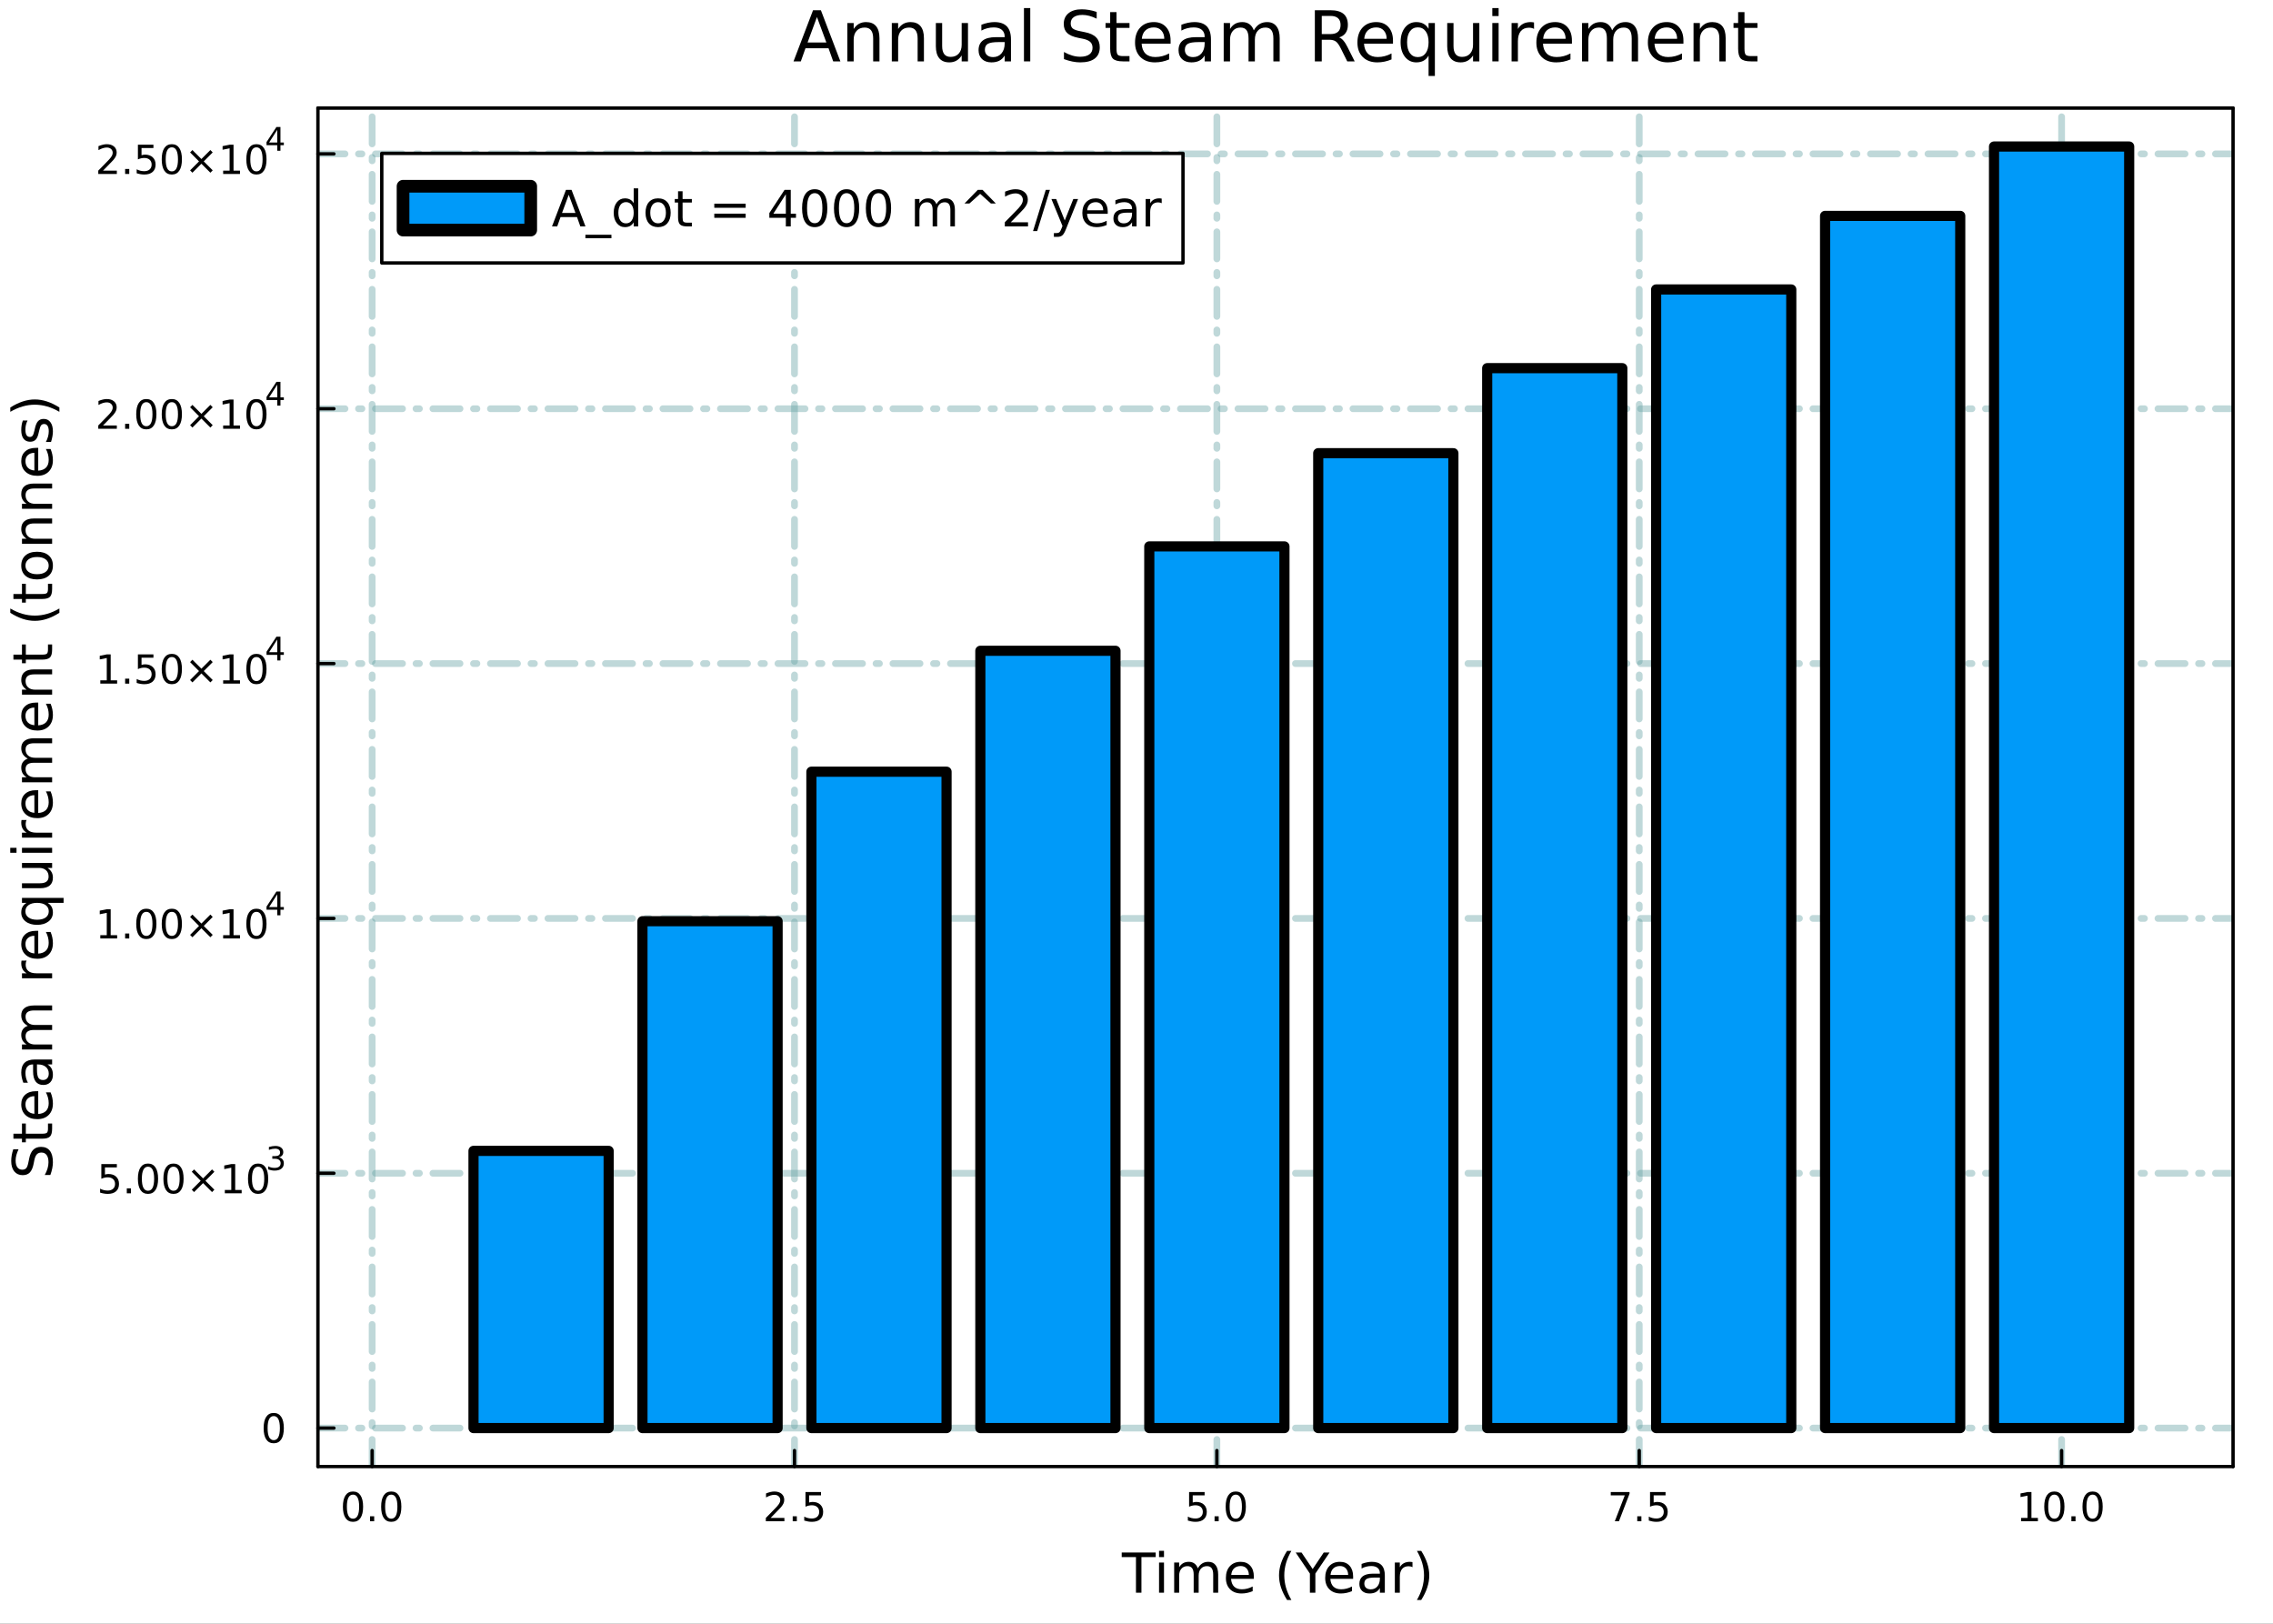 <?xml version="1.0" encoding="utf-8"?>
<svg xmlns="http://www.w3.org/2000/svg" xmlns:xlink="http://www.w3.org/1999/xlink" width="672" height="480" viewBox="0 0 2688 1920">
<rect x="0" y="0" width="2688" height="1920" fill="#333333" stroke="none"/>
<defs>
  <clipPath id="clip760">
    <rect x="0" y="0" width="2688" height="1920"/>
  </clipPath>
</defs>
<path clip-path="url(#clip760)" d="M0 1920 L2688 1920 L2688 0 L0 0  Z" fill="#ffffff" fill-rule="evenodd" fill-opacity="1"/>
<defs>
  <clipPath id="clip761">
    <rect x="537" y="0" width="1883" height="1883"/>
  </clipPath>
</defs>
<path clip-path="url(#clip760)" d="M375.978 1734.12 L2640.76 1734.12 L2640.76 127.792 L375.978 127.792  Z" fill="#ffffff" fill-rule="evenodd" fill-opacity="1"/>
<defs>
  <clipPath id="clip762">
    <rect x="375" y="127" width="2266" height="1607"/>
  </clipPath>
</defs>
<polyline clip-path="url(#clip762)" style="stroke:#5f9ea0; stroke-linecap:round; stroke-linejoin:round; stroke-width:8; stroke-opacity:0.4; fill:none" stroke-dasharray="32, 16, 4, 16" points="440.075,1734.12 440.075,127.792 "/>
<polyline clip-path="url(#clip762)" style="stroke:#5f9ea0; stroke-linecap:round; stroke-linejoin:round; stroke-width:8; stroke-opacity:0.4; fill:none" stroke-dasharray="32, 16, 4, 16" points="939.557,1734.12 939.557,127.792 "/>
<polyline clip-path="url(#clip762)" style="stroke:#5f9ea0; stroke-linecap:round; stroke-linejoin:round; stroke-width:8; stroke-opacity:0.4; fill:none" stroke-dasharray="32, 16, 4, 16" points="1439.04,1734.12 1439.04,127.792 "/>
<polyline clip-path="url(#clip762)" style="stroke:#5f9ea0; stroke-linecap:round; stroke-linejoin:round; stroke-width:8; stroke-opacity:0.4; fill:none" stroke-dasharray="32, 16, 4, 16" points="1938.52,1734.12 1938.52,127.792 "/>
<polyline clip-path="url(#clip762)" style="stroke:#5f9ea0; stroke-linecap:round; stroke-linejoin:round; stroke-width:8; stroke-opacity:0.4; fill:none" stroke-dasharray="32, 16, 4, 16" points="2438,1734.12 2438,127.792 "/>
<polyline clip-path="url(#clip760)" style="stroke:#000000; stroke-linecap:round; stroke-linejoin:round; stroke-width:4; stroke-opacity:1; fill:none" points="375.978,1734.12 2640.76,1734.12 "/>
<polyline clip-path="url(#clip760)" style="stroke:#000000; stroke-linecap:round; stroke-linejoin:round; stroke-width:4; stroke-opacity:1; fill:none" points="375.978,127.792 2640.76,127.792 "/>
<polyline clip-path="url(#clip760)" style="stroke:#000000; stroke-linecap:round; stroke-linejoin:round; stroke-width:4; stroke-opacity:1; fill:none" points="440.075,1734.12 440.075,1715.22 "/>
<polyline clip-path="url(#clip760)" style="stroke:#000000; stroke-linecap:round; stroke-linejoin:round; stroke-width:4; stroke-opacity:1; fill:none" points="939.557,1734.12 939.557,1715.22 "/>
<polyline clip-path="url(#clip760)" style="stroke:#000000; stroke-linecap:round; stroke-linejoin:round; stroke-width:4; stroke-opacity:1; fill:none" points="1439.04,1734.12 1439.04,1715.22 "/>
<polyline clip-path="url(#clip760)" style="stroke:#000000; stroke-linecap:round; stroke-linejoin:round; stroke-width:4; stroke-opacity:1; fill:none" points="1938.52,1734.12 1938.52,1715.22 "/>
<polyline clip-path="url(#clip760)" style="stroke:#000000; stroke-linecap:round; stroke-linejoin:round; stroke-width:4; stroke-opacity:1; fill:none" points="2438,1734.12 2438,1715.22 "/>
<path clip-path="url(#clip760)" d="M417.46 1767.34 Q413.848 1767.34 412.02 1770.9 Q410.214 1774.45 410.214 1781.58 Q410.214 1788.68 412.02 1792.25 Q413.848 1795.79 417.46 1795.79 Q421.094 1795.79 422.899 1792.25 Q424.728 1788.68 424.728 1781.58 Q424.728 1774.45 422.899 1770.9 Q421.094 1767.34 417.46 1767.34 M417.46 1763.64 Q423.27 1763.64 426.325 1768.24 Q429.404 1772.83 429.404 1781.58 Q429.404 1790.3 426.325 1794.91 Q423.27 1799.49 417.46 1799.49 Q411.649 1799.49 408.571 1794.91 Q405.515 1790.3 405.515 1781.58 Q405.515 1772.83 408.571 1768.24 Q411.649 1763.64 417.46 1763.64 Z" fill="#000000" fill-rule="evenodd" fill-opacity="1" /><path clip-path="url(#clip760)" d="M437.622 1792.94 L442.506 1792.94 L442.506 1798.82 L437.622 1798.82 L437.622 1792.94 Z" fill="#000000" fill-rule="evenodd" fill-opacity="1" /><path clip-path="url(#clip760)" d="M462.691 1767.34 Q459.08 1767.34 457.251 1770.9 Q455.445 1774.45 455.445 1781.58 Q455.445 1788.68 457.251 1792.25 Q459.08 1795.79 462.691 1795.79 Q466.325 1795.79 468.131 1792.25 Q469.959 1788.68 469.959 1781.58 Q469.959 1774.45 468.131 1770.9 Q466.325 1767.34 462.691 1767.34 M462.691 1763.64 Q468.501 1763.64 471.557 1768.24 Q474.635 1772.83 474.635 1781.58 Q474.635 1790.3 471.557 1794.91 Q468.501 1799.49 462.691 1799.49 Q456.881 1799.49 453.802 1794.91 Q450.746 1790.3 450.746 1781.58 Q450.746 1772.83 453.802 1768.24 Q456.881 1763.64 462.691 1763.64 Z" fill="#000000" fill-rule="evenodd" fill-opacity="1" /><path clip-path="url(#clip760)" d="M911.293 1794.89 L927.613 1794.89 L927.613 1798.82 L905.668 1798.82 L905.668 1794.89 Q908.33 1792.13 912.914 1787.5 Q917.52 1782.85 918.701 1781.51 Q920.946 1778.98 921.826 1777.25 Q922.728 1775.49 922.728 1773.8 Q922.728 1771.04 920.784 1769.31 Q918.863 1767.57 915.761 1767.57 Q913.562 1767.57 911.108 1768.34 Q908.678 1769.1 905.9 1770.65 L905.9 1765.93 Q908.724 1764.79 911.177 1764.21 Q913.631 1763.64 915.668 1763.64 Q921.039 1763.64 924.233 1766.32 Q927.427 1769.01 927.427 1773.5 Q927.427 1775.63 926.617 1777.55 Q925.83 1779.45 923.724 1782.04 Q923.145 1782.71 920.043 1785.93 Q916.941 1789.12 911.293 1794.89 Z" fill="#000000" fill-rule="evenodd" fill-opacity="1" /><path clip-path="url(#clip760)" d="M937.427 1792.94 L942.312 1792.94 L942.312 1798.82 L937.427 1798.82 L937.427 1792.94 Z" fill="#000000" fill-rule="evenodd" fill-opacity="1" /><path clip-path="url(#clip760)" d="M952.543 1764.26 L970.899 1764.26 L970.899 1768.2 L956.825 1768.2 L956.825 1776.67 Q957.844 1776.32 958.862 1776.16 Q959.881 1775.97 960.899 1775.97 Q966.686 1775.97 970.066 1779.15 Q973.446 1782.32 973.446 1787.73 Q973.446 1793.31 969.973 1796.41 Q966.501 1799.49 960.182 1799.49 Q958.006 1799.49 955.737 1799.12 Q953.492 1798.75 951.085 1798.01 L951.085 1793.31 Q953.168 1794.45 955.39 1795 Q957.612 1795.56 960.089 1795.56 Q964.094 1795.56 966.432 1793.45 Q968.77 1791.34 968.77 1787.73 Q968.77 1784.12 966.432 1782.02 Q964.094 1779.91 960.089 1779.91 Q958.214 1779.91 956.339 1780.33 Q954.487 1780.74 952.543 1781.62 L952.543 1764.26 Z" fill="#000000" fill-rule="evenodd" fill-opacity="1" /><path clip-path="url(#clip760)" d="M1406.2 1764.26 L1424.56 1764.26 L1424.56 1768.2 L1410.49 1768.2 L1410.49 1776.67 Q1411.5 1776.32 1412.52 1776.16 Q1413.54 1775.97 1414.56 1775.97 Q1420.35 1775.97 1423.73 1779.15 Q1427.11 1782.32 1427.11 1787.73 Q1427.11 1793.31 1423.63 1796.41 Q1420.16 1799.49 1413.84 1799.49 Q1411.67 1799.49 1409.4 1799.12 Q1407.15 1798.75 1404.74 1798.01 L1404.74 1793.31 Q1406.83 1794.45 1409.05 1795 Q1411.27 1795.56 1413.75 1795.56 Q1417.75 1795.56 1420.09 1793.45 Q1422.43 1791.34 1422.43 1787.73 Q1422.43 1784.12 1420.09 1782.02 Q1417.75 1779.91 1413.75 1779.91 Q1411.87 1779.91 1410 1780.33 Q1408.15 1780.74 1406.2 1781.62 L1406.2 1764.26 Z" fill="#000000" fill-rule="evenodd" fill-opacity="1" /><path clip-path="url(#clip760)" d="M1436.32 1792.94 L1441.2 1792.94 L1441.2 1798.82 L1436.32 1798.82 L1436.32 1792.94 Z" fill="#000000" fill-rule="evenodd" fill-opacity="1" /><path clip-path="url(#clip760)" d="M1461.39 1767.34 Q1457.78 1767.34 1455.95 1770.9 Q1454.14 1774.45 1454.14 1781.58 Q1454.14 1788.68 1455.95 1792.25 Q1457.78 1795.79 1461.39 1795.79 Q1465.02 1795.79 1466.83 1792.25 Q1468.66 1788.68 1468.66 1781.58 Q1468.66 1774.45 1466.83 1770.9 Q1465.02 1767.34 1461.39 1767.34 M1461.39 1763.64 Q1467.2 1763.64 1470.25 1768.24 Q1473.33 1772.83 1473.33 1781.58 Q1473.33 1790.3 1470.25 1794.91 Q1467.2 1799.49 1461.39 1799.49 Q1455.58 1799.49 1452.5 1794.91 Q1449.44 1790.3 1449.44 1781.58 Q1449.44 1772.83 1452.5 1768.24 Q1455.58 1763.64 1461.39 1763.64 Z" fill="#000000" fill-rule="evenodd" fill-opacity="1" /><path clip-path="url(#clip760)" d="M1904.84 1764.26 L1927.06 1764.26 L1927.06 1766.25 L1914.52 1798.82 L1909.63 1798.82 L1921.44 1768.2 L1904.84 1768.2 L1904.84 1764.26 Z" fill="#000000" fill-rule="evenodd" fill-opacity="1" /><path clip-path="url(#clip760)" d="M1936.18 1792.94 L1941.07 1792.94 L1941.07 1798.82 L1936.18 1798.82 L1936.18 1792.94 Z" fill="#000000" fill-rule="evenodd" fill-opacity="1" /><path clip-path="url(#clip760)" d="M1951.3 1764.26 L1969.65 1764.26 L1969.65 1768.2 L1955.58 1768.2 L1955.58 1776.67 Q1956.6 1776.32 1957.62 1776.16 Q1958.64 1775.97 1959.65 1775.97 Q1965.44 1775.97 1968.82 1779.15 Q1972.2 1782.32 1972.2 1787.73 Q1972.2 1793.31 1968.73 1796.41 Q1965.26 1799.49 1958.94 1799.49 Q1956.76 1799.49 1954.49 1799.12 Q1952.25 1798.75 1949.84 1798.01 L1949.84 1793.31 Q1951.92 1794.45 1954.15 1795 Q1956.37 1795.56 1958.84 1795.56 Q1962.85 1795.56 1965.19 1793.45 Q1967.52 1791.34 1967.52 1787.73 Q1967.52 1784.12 1965.19 1782.02 Q1962.85 1779.91 1958.84 1779.91 Q1956.97 1779.91 1955.09 1780.33 Q1953.24 1780.74 1951.3 1781.62 L1951.3 1764.26 Z" fill="#000000" fill-rule="evenodd" fill-opacity="1" /><path clip-path="url(#clip760)" d="M2390.07 1794.89 L2397.71 1794.89 L2397.71 1768.52 L2389.4 1770.19 L2389.4 1765.93 L2397.67 1764.26 L2402.34 1764.26 L2402.34 1794.89 L2409.98 1794.89 L2409.98 1798.82 L2390.07 1798.82 L2390.07 1794.89 Z" fill="#000000" fill-rule="evenodd" fill-opacity="1" /><path clip-path="url(#clip760)" d="M2429.43 1767.34 Q2425.81 1767.34 2423.99 1770.9 Q2422.18 1774.45 2422.18 1781.58 Q2422.18 1788.68 2423.99 1792.25 Q2425.81 1795.79 2429.43 1795.79 Q2433.06 1795.79 2434.87 1792.25 Q2436.69 1788.68 2436.69 1781.58 Q2436.69 1774.45 2434.87 1770.9 Q2433.06 1767.34 2429.43 1767.34 M2429.43 1763.64 Q2435.24 1763.64 2438.29 1768.24 Q2441.37 1772.83 2441.37 1781.58 Q2441.37 1790.3 2438.29 1794.91 Q2435.24 1799.49 2429.43 1799.49 Q2423.62 1799.49 2420.54 1794.91 Q2417.48 1790.3 2417.48 1781.58 Q2417.48 1772.83 2420.54 1768.24 Q2423.62 1763.64 2429.43 1763.64 Z" fill="#000000" fill-rule="evenodd" fill-opacity="1" /><path clip-path="url(#clip760)" d="M2449.59 1792.94 L2454.47 1792.94 L2454.47 1798.82 L2449.59 1798.82 L2449.59 1792.94 Z" fill="#000000" fill-rule="evenodd" fill-opacity="1" /><path clip-path="url(#clip760)" d="M2474.66 1767.34 Q2471.05 1767.34 2469.22 1770.9 Q2467.41 1774.45 2467.41 1781.58 Q2467.41 1788.68 2469.22 1792.25 Q2471.05 1795.79 2474.66 1795.79 Q2478.29 1795.79 2480.1 1792.25 Q2481.93 1788.68 2481.93 1781.58 Q2481.93 1774.45 2480.1 1770.9 Q2478.29 1767.34 2474.66 1767.34 M2474.66 1763.64 Q2480.47 1763.64 2483.52 1768.24 Q2486.6 1772.83 2486.6 1781.58 Q2486.6 1790.3 2483.52 1794.91 Q2480.47 1799.49 2474.66 1799.49 Q2468.85 1799.49 2465.77 1794.91 Q2462.71 1790.3 2462.71 1781.58 Q2462.71 1772.83 2465.77 1768.24 Q2468.85 1763.64 2474.66 1763.64 Z" fill="#000000" fill-rule="evenodd" fill-opacity="1" /><path clip-path="url(#clip760)" d="M1326.51 1835.78 L1366.71 1835.78 L1366.71 1841.19 L1349.84 1841.19 L1349.84 1883.3 L1343.38 1883.3 L1343.38 1841.19 L1326.51 1841.19 L1326.51 1835.78 Z" fill="#000000" fill-rule="evenodd" fill-opacity="1" /><path clip-path="url(#clip760)" d="M1370.66 1847.65 L1376.52 1847.65 L1376.52 1883.3 L1370.66 1883.3 L1370.66 1847.65 M1370.66 1833.78 L1376.52 1833.78 L1376.52 1841.19 L1370.66 1841.19 L1370.66 1833.78 Z" fill="#000000" fill-rule="evenodd" fill-opacity="1" /><path clip-path="url(#clip760)" d="M1416.53 1854.5 Q1418.72 1850.55 1421.78 1848.67 Q1424.83 1846.79 1428.97 1846.79 Q1434.54 1846.79 1437.56 1850.71 Q1440.59 1854.59 1440.59 1861.78 L1440.59 1883.3 L1434.7 1883.3 L1434.7 1861.98 Q1434.7 1856.85 1432.89 1854.37 Q1431.07 1851.89 1427.35 1851.89 Q1422.8 1851.89 1420.15 1854.91 Q1417.51 1857.93 1417.51 1863.15 L1417.51 1883.3 L1411.62 1883.3 L1411.62 1861.98 Q1411.62 1856.82 1409.81 1854.37 Q1408 1851.89 1404.21 1851.89 Q1399.72 1851.89 1397.08 1854.94 Q1394.44 1857.97 1394.44 1863.15 L1394.44 1883.3 L1388.55 1883.3 L1388.55 1847.65 L1394.44 1847.65 L1394.44 1853.19 Q1396.44 1849.91 1399.24 1848.35 Q1402.04 1846.79 1405.89 1846.79 Q1409.78 1846.79 1412.48 1848.77 Q1415.22 1850.74 1416.53 1854.5 Z" fill="#000000" fill-rule="evenodd" fill-opacity="1" /><path clip-path="url(#clip760)" d="M1482.76 1864.01 L1482.76 1866.88 L1455.83 1866.88 Q1456.22 1872.92 1459.46 1876.11 Q1462.74 1879.26 1468.57 1879.26 Q1471.94 1879.26 1475.09 1878.43 Q1478.27 1877.6 1481.39 1875.95 L1481.39 1881.49 Q1478.24 1882.82 1474.93 1883.52 Q1471.62 1884.22 1468.22 1884.22 Q1459.69 1884.22 1454.69 1879.26 Q1449.72 1874.29 1449.72 1865.83 Q1449.72 1857.07 1454.43 1851.95 Q1459.18 1846.79 1467.2 1846.79 Q1474.39 1846.79 1478.56 1851.44 Q1482.76 1856.06 1482.76 1864.01 M1476.9 1862.29 Q1476.84 1857.49 1474.2 1854.62 Q1471.59 1851.76 1467.26 1851.76 Q1462.36 1851.76 1459.4 1854.53 Q1456.47 1857.3 1456.02 1862.33 L1476.9 1862.29 Z" fill="#000000" fill-rule="evenodd" fill-opacity="1" /><path clip-path="url(#clip760)" d="M1527.16 1833.84 Q1522.9 1841.16 1520.83 1848.32 Q1518.76 1855.48 1518.76 1862.84 Q1518.76 1870.19 1520.83 1877.41 Q1522.93 1884.61 1527.16 1891.89 L1522.07 1891.89 Q1517.29 1884.41 1514.91 1877.19 Q1512.55 1869.96 1512.55 1862.84 Q1512.55 1855.74 1514.91 1848.54 Q1517.26 1841.35 1522.07 1833.84 L1527.16 1833.84 Z" fill="#000000" fill-rule="evenodd" fill-opacity="1" /><path clip-path="url(#clip760)" d="M1532.25 1835.78 L1539.16 1835.78 L1552.34 1855.32 L1565.42 1835.78 L1572.33 1835.78 L1555.52 1860.67 L1555.52 1883.3 L1549.06 1883.3 L1549.06 1860.67 L1532.25 1835.78 Z" fill="#000000" fill-rule="evenodd" fill-opacity="1" /><path clip-path="url(#clip760)" d="M1600.18 1864.01 L1600.18 1866.88 L1573.25 1866.88 Q1573.63 1872.92 1576.88 1876.11 Q1580.16 1879.26 1585.98 1879.26 Q1589.35 1879.26 1592.51 1878.43 Q1595.69 1877.6 1598.81 1875.95 L1598.81 1881.49 Q1595.66 1882.82 1592.35 1883.52 Q1589.04 1884.22 1585.63 1884.22 Q1577.1 1884.22 1572.1 1879.26 Q1567.14 1874.29 1567.14 1865.83 Q1567.14 1857.07 1571.85 1851.95 Q1576.59 1846.79 1584.61 1846.79 Q1591.81 1846.79 1595.97 1851.44 Q1600.18 1856.06 1600.18 1864.01 M1594.32 1862.29 Q1594.26 1857.49 1591.61 1854.62 Q1589 1851.76 1584.68 1851.76 Q1579.77 1851.76 1576.81 1854.53 Q1573.89 1857.3 1573.44 1862.33 L1594.32 1862.29 Z" fill="#000000" fill-rule="evenodd" fill-opacity="1" /><path clip-path="url(#clip760)" d="M1625.99 1865.38 Q1618.89 1865.38 1616.15 1867 Q1613.42 1868.63 1613.42 1872.54 Q1613.42 1875.66 1615.45 1877.51 Q1617.52 1879.32 1621.06 1879.32 Q1625.93 1879.32 1628.85 1875.88 Q1631.81 1872.42 1631.81 1866.69 L1631.81 1865.38 L1625.99 1865.38 M1637.67 1862.96 L1637.67 1883.3 L1631.81 1883.3 L1631.81 1877.89 Q1629.81 1881.14 1626.82 1882.7 Q1623.82 1884.22 1619.5 1884.22 Q1614.02 1884.22 1610.78 1881.17 Q1607.56 1878.08 1607.56 1872.92 Q1607.56 1866.91 1611.57 1863.85 Q1615.61 1860.8 1623.6 1860.8 L1631.81 1860.8 L1631.81 1860.23 Q1631.81 1856.18 1629.14 1853.99 Q1626.5 1851.76 1621.69 1851.76 Q1618.64 1851.76 1615.74 1852.49 Q1612.84 1853.22 1610.17 1854.69 L1610.17 1849.28 Q1613.39 1848.03 1616.41 1847.43 Q1619.43 1846.79 1622.3 1846.79 Q1630.03 1846.79 1633.85 1850.8 Q1637.67 1854.81 1637.67 1862.96 Z" fill="#000000" fill-rule="evenodd" fill-opacity="1" /><path clip-path="url(#clip760)" d="M1670.39 1853.13 Q1669.4 1852.55 1668.23 1852.3 Q1667.08 1852.01 1665.68 1852.01 Q1660.71 1852.01 1658.04 1855.26 Q1655.4 1858.47 1655.4 1864.52 L1655.4 1883.3 L1649.51 1883.3 L1649.51 1847.65 L1655.4 1847.65 L1655.4 1853.19 Q1657.24 1849.94 1660.2 1848.39 Q1663.16 1846.79 1667.4 1846.79 Q1668 1846.79 1668.73 1846.89 Q1669.47 1846.95 1670.36 1847.11 L1670.39 1853.13 Z" fill="#000000" fill-rule="evenodd" fill-opacity="1" /><path clip-path="url(#clip760)" d="M1675.61 1833.84 L1680.7 1833.84 Q1685.48 1841.35 1687.83 1848.54 Q1690.22 1855.74 1690.22 1862.84 Q1690.22 1869.96 1687.83 1877.19 Q1685.48 1884.41 1680.7 1891.89 L1675.61 1891.89 Q1679.84 1884.61 1681.91 1877.41 Q1684.01 1870.19 1684.01 1862.84 Q1684.01 1855.48 1681.91 1848.32 Q1679.84 1841.16 1675.61 1833.84 Z" fill="#000000" fill-rule="evenodd" fill-opacity="1" /><polyline clip-path="url(#clip762)" style="stroke:#5f9ea0; stroke-linecap:round; stroke-linejoin:round; stroke-width:8; stroke-opacity:0.4; fill:none" stroke-dasharray="32, 16, 4, 16" points="375.978,1688.65 2640.76,1688.65 "/>
<polyline clip-path="url(#clip762)" style="stroke:#5f9ea0; stroke-linecap:round; stroke-linejoin:round; stroke-width:8; stroke-opacity:0.4; fill:none" stroke-dasharray="32, 16, 4, 16" points="375.978,1387.32 2640.76,1387.32 "/>
<polyline clip-path="url(#clip762)" style="stroke:#5f9ea0; stroke-linecap:round; stroke-linejoin:round; stroke-width:8; stroke-opacity:0.4; fill:none" stroke-dasharray="32, 16, 4, 16" points="375.978,1085.98 2640.76,1085.98 "/>
<polyline clip-path="url(#clip762)" style="stroke:#5f9ea0; stroke-linecap:round; stroke-linejoin:round; stroke-width:8; stroke-opacity:0.4; fill:none" stroke-dasharray="32, 16, 4, 16" points="375.978,784.639 2640.76,784.639 "/>
<polyline clip-path="url(#clip762)" style="stroke:#5f9ea0; stroke-linecap:round; stroke-linejoin:round; stroke-width:8; stroke-opacity:0.4; fill:none" stroke-dasharray="32, 16, 4, 16" points="375.978,483.3 2640.76,483.3 "/>
<polyline clip-path="url(#clip762)" style="stroke:#5f9ea0; stroke-linecap:round; stroke-linejoin:round; stroke-width:8; stroke-opacity:0.4; fill:none" stroke-dasharray="32, 16, 4, 16" points="375.978,181.962 2640.76,181.962 "/>
<polyline clip-path="url(#clip760)" style="stroke:#000000; stroke-linecap:round; stroke-linejoin:round; stroke-width:4; stroke-opacity:1; fill:none" points="375.978,1734.12 375.978,127.792 "/>
<polyline clip-path="url(#clip760)" style="stroke:#000000; stroke-linecap:round; stroke-linejoin:round; stroke-width:4; stroke-opacity:1; fill:none" points="2640.76,1734.12 2640.76,127.792 "/>
<polyline clip-path="url(#clip760)" style="stroke:#000000; stroke-linecap:round; stroke-linejoin:round; stroke-width:4; stroke-opacity:1; fill:none" points="375.978,1688.65 394.875,1688.65 "/>
<polyline clip-path="url(#clip760)" style="stroke:#000000; stroke-linecap:round; stroke-linejoin:round; stroke-width:4; stroke-opacity:1; fill:none" points="375.978,1387.32 394.875,1387.32 "/>
<polyline clip-path="url(#clip760)" style="stroke:#000000; stroke-linecap:round; stroke-linejoin:round; stroke-width:4; stroke-opacity:1; fill:none" points="375.978,1085.98 394.875,1085.98 "/>
<polyline clip-path="url(#clip760)" style="stroke:#000000; stroke-linecap:round; stroke-linejoin:round; stroke-width:4; stroke-opacity:1; fill:none" points="375.978,784.639 394.875,784.639 "/>
<polyline clip-path="url(#clip760)" style="stroke:#000000; stroke-linecap:round; stroke-linejoin:round; stroke-width:4; stroke-opacity:1; fill:none" points="375.978,483.3 394.875,483.3 "/>
<polyline clip-path="url(#clip760)" style="stroke:#000000; stroke-linecap:round; stroke-linejoin:round; stroke-width:4; stroke-opacity:1; fill:none" points="375.978,181.962 394.875,181.962 "/>
<path clip-path="url(#clip760)" d="M323.713 1674.45 Q320.102 1674.45 318.274 1678.02 Q316.468 1681.56 316.468 1688.69 Q316.468 1695.8 318.274 1699.36 Q320.102 1702.9 323.713 1702.9 Q327.348 1702.9 329.153 1699.36 Q330.982 1695.8 330.982 1688.69 Q330.982 1681.56 329.153 1678.02 Q327.348 1674.45 323.713 1674.45 M323.713 1670.75 Q329.523 1670.75 332.579 1675.36 Q335.658 1679.94 335.658 1688.69 Q335.658 1697.42 332.579 1702.02 Q329.523 1706.61 323.713 1706.61 Q317.903 1706.61 314.824 1702.02 Q311.769 1697.42 311.769 1688.69 Q311.769 1679.94 314.824 1675.36 Q317.903 1670.75 323.713 1670.75 Z" fill="#000000" fill-rule="evenodd" fill-opacity="1" /><path clip-path="url(#clip760)" d="M119.833 1376.48 L138.189 1376.48 L138.189 1380.42 L124.115 1380.42 L124.115 1388.89 Q125.134 1388.54 126.152 1388.38 Q127.171 1388.2 128.189 1388.2 Q133.976 1388.2 137.356 1391.37 Q140.735 1394.54 140.735 1399.96 Q140.735 1405.53 137.263 1408.64 Q133.791 1411.72 127.472 1411.72 Q125.296 1411.72 123.027 1411.34 Q120.782 1410.97 118.374 1410.23 L118.374 1405.53 Q120.458 1406.67 122.68 1407.22 Q124.902 1407.78 127.379 1407.78 Q131.384 1407.78 133.722 1405.67 Q136.06 1403.57 136.06 1399.96 Q136.06 1396.34 133.722 1394.24 Q131.384 1392.13 127.379 1392.13 Q125.504 1392.13 123.629 1392.55 Q121.777 1392.97 119.833 1393.84 L119.833 1376.48 Z" fill="#000000" fill-rule="evenodd" fill-opacity="1" /><path clip-path="url(#clip760)" d="M149.948 1405.16 L154.833 1405.16 L154.833 1411.04 L149.948 1411.04 L149.948 1405.16 Z" fill="#000000" fill-rule="evenodd" fill-opacity="1" /><path clip-path="url(#clip760)" d="M175.018 1379.56 Q171.407 1379.56 169.578 1383.13 Q167.772 1386.67 167.772 1393.8 Q167.772 1400.91 169.578 1404.47 Q171.407 1408.01 175.018 1408.01 Q178.652 1408.01 180.457 1404.47 Q182.286 1400.91 182.286 1393.8 Q182.286 1386.67 180.457 1383.13 Q178.652 1379.56 175.018 1379.56 M175.018 1375.86 Q180.828 1375.86 183.883 1380.47 Q186.962 1385.05 186.962 1393.8 Q186.962 1402.53 183.883 1407.13 Q180.828 1411.72 175.018 1411.72 Q169.208 1411.72 166.129 1407.13 Q163.073 1402.53 163.073 1393.8 Q163.073 1385.05 166.129 1380.47 Q169.208 1375.86 175.018 1375.86 Z" fill="#000000" fill-rule="evenodd" fill-opacity="1" /><path clip-path="url(#clip760)" d="M205.18 1379.56 Q201.568 1379.56 199.74 1383.13 Q197.934 1386.67 197.934 1393.8 Q197.934 1400.91 199.74 1404.47 Q201.568 1408.01 205.18 1408.01 Q208.814 1408.01 210.619 1404.47 Q212.448 1400.91 212.448 1393.8 Q212.448 1386.67 210.619 1383.13 Q208.814 1379.56 205.18 1379.56 M205.18 1375.86 Q210.99 1375.86 214.045 1380.47 Q217.124 1385.05 217.124 1393.8 Q217.124 1402.53 214.045 1407.13 Q210.99 1411.72 205.18 1411.72 Q199.369 1411.72 196.291 1407.13 Q193.235 1402.53 193.235 1393.8 Q193.235 1385.05 196.291 1380.47 Q199.369 1375.86 205.18 1375.86 Z" fill="#000000" fill-rule="evenodd" fill-opacity="1" /><path clip-path="url(#clip760)" d="M253.513 1385.58 L242.934 1396.21 L253.513 1406.78 L250.758 1409.59 L240.133 1398.96 L229.508 1409.59 L226.777 1406.78 L237.332 1396.21 L226.777 1385.58 L229.508 1382.78 L240.133 1393.41 L250.758 1382.78 L253.513 1385.58 Z" fill="#000000" fill-rule="evenodd" fill-opacity="1" /><path clip-path="url(#clip760)" d="M265.874 1407.11 L273.513 1407.11 L273.513 1380.74 L265.202 1382.41 L265.202 1378.15 L273.466 1376.48 L278.142 1376.48 L278.142 1407.11 L285.781 1407.11 L285.781 1411.04 L265.874 1411.04 L265.874 1407.11 Z" fill="#000000" fill-rule="evenodd" fill-opacity="1" /><path clip-path="url(#clip760)" d="M305.225 1379.56 Q301.614 1379.56 299.786 1383.13 Q297.98 1386.67 297.98 1393.8 Q297.98 1400.91 299.786 1404.47 Q301.614 1408.01 305.225 1408.01 Q308.86 1408.01 310.665 1404.47 Q312.494 1400.91 312.494 1393.8 Q312.494 1386.67 310.665 1383.13 Q308.86 1379.56 305.225 1379.56 M305.225 1375.86 Q311.035 1375.86 314.091 1380.47 Q317.17 1385.05 317.17 1393.8 Q317.17 1402.53 314.091 1407.13 Q311.035 1411.72 305.225 1411.72 Q299.415 1411.72 296.336 1407.13 Q293.281 1402.53 293.281 1393.8 Q293.281 1385.05 296.336 1380.47 Q299.415 1375.86 305.225 1375.86 Z" fill="#000000" fill-rule="evenodd" fill-opacity="1" /><path clip-path="url(#clip760)" d="M329.865 1368.49 Q332.592 1369.08 334.115 1370.92 Q335.658 1372.76 335.658 1375.47 Q335.658 1379.63 332.799 1381.9 Q329.94 1384.18 324.674 1384.18 Q322.906 1384.18 321.025 1383.82 Q319.163 1383.48 317.17 1382.79 L317.17 1379.12 Q318.75 1380.04 320.63 1380.51 Q322.511 1380.98 324.561 1380.98 Q328.135 1380.98 329.997 1379.57 Q331.877 1378.16 331.877 1375.47 Q331.877 1372.99 330.128 1371.6 Q328.398 1370.19 325.295 1370.19 L322.022 1370.19 L322.022 1367.06 L325.445 1367.06 Q328.247 1367.06 329.733 1365.95 Q331.219 1364.83 331.219 1362.72 Q331.219 1360.56 329.677 1359.41 Q328.153 1358.24 325.295 1358.24 Q323.734 1358.24 321.947 1358.58 Q320.16 1358.92 318.016 1359.63 L318.016 1356.25 Q320.179 1355.65 322.06 1355.35 Q323.959 1355.05 325.633 1355.05 Q329.959 1355.05 332.479 1357.02 Q334.999 1358.98 334.999 1362.32 Q334.999 1364.66 333.664 1366.27 Q332.329 1367.87 329.865 1368.49 Z" fill="#000000" fill-rule="evenodd" fill-opacity="1" /><path clip-path="url(#clip760)" d="M118.622 1105.77 L126.261 1105.77 L126.261 1079.4 L117.951 1081.07 L117.951 1076.81 L126.214 1075.15 L130.89 1075.15 L130.89 1105.77 L138.529 1105.77 L138.529 1109.71 L118.622 1109.71 L118.622 1105.77 Z" fill="#000000" fill-rule="evenodd" fill-opacity="1" /><path clip-path="url(#clip760)" d="M147.974 1103.83 L152.858 1103.83 L152.858 1109.71 L147.974 1109.71 L147.974 1103.83 Z" fill="#000000" fill-rule="evenodd" fill-opacity="1" /><path clip-path="url(#clip760)" d="M173.043 1078.22 Q169.432 1078.22 167.603 1081.79 Q165.798 1085.33 165.798 1092.46 Q165.798 1099.57 167.603 1103.13 Q169.432 1106.67 173.043 1106.67 Q176.677 1106.67 178.483 1103.13 Q180.311 1099.57 180.311 1092.46 Q180.311 1085.33 178.483 1081.79 Q176.677 1078.22 173.043 1078.22 M173.043 1074.52 Q178.853 1074.52 181.909 1079.13 Q184.987 1083.71 184.987 1092.46 Q184.987 1101.19 181.909 1105.79 Q178.853 1110.38 173.043 1110.38 Q167.233 1110.38 164.154 1105.79 Q161.098 1101.19 161.098 1092.46 Q161.098 1083.71 164.154 1079.13 Q167.233 1074.52 173.043 1074.52 Z" fill="#000000" fill-rule="evenodd" fill-opacity="1" /><path clip-path="url(#clip760)" d="M203.205 1078.22 Q199.594 1078.22 197.765 1081.79 Q195.959 1085.33 195.959 1092.46 Q195.959 1099.57 197.765 1103.13 Q199.594 1106.67 203.205 1106.67 Q206.839 1106.67 208.645 1103.13 Q210.473 1099.57 210.473 1092.46 Q210.473 1085.33 208.645 1081.79 Q206.839 1078.22 203.205 1078.22 M203.205 1074.52 Q209.015 1074.52 212.07 1079.13 Q215.149 1083.71 215.149 1092.46 Q215.149 1101.19 212.07 1105.79 Q209.015 1110.38 203.205 1110.38 Q197.395 1110.38 194.316 1105.79 Q191.26 1101.19 191.26 1092.46 Q191.26 1083.71 194.316 1079.13 Q197.395 1074.52 203.205 1074.52 Z" fill="#000000" fill-rule="evenodd" fill-opacity="1" /><path clip-path="url(#clip760)" d="M251.538 1084.24 L240.959 1094.87 L251.538 1105.45 L248.783 1108.25 L238.158 1097.62 L227.533 1108.25 L224.802 1105.45 L235.357 1094.87 L224.802 1084.24 L227.533 1081.44 L238.158 1092.07 L248.783 1081.44 L251.538 1084.24 Z" fill="#000000" fill-rule="evenodd" fill-opacity="1" /><path clip-path="url(#clip760)" d="M263.899 1105.77 L271.538 1105.77 L271.538 1079.4 L263.228 1081.07 L263.228 1076.81 L271.491 1075.15 L276.167 1075.15 L276.167 1105.77 L283.806 1105.77 L283.806 1109.71 L263.899 1109.71 L263.899 1105.77 Z" fill="#000000" fill-rule="evenodd" fill-opacity="1" /><path clip-path="url(#clip760)" d="M303.25 1078.22 Q299.639 1078.22 297.811 1081.79 Q296.005 1085.33 296.005 1092.46 Q296.005 1099.57 297.811 1103.13 Q299.639 1106.67 303.25 1106.67 Q306.885 1106.67 308.69 1103.13 Q310.519 1099.57 310.519 1092.46 Q310.519 1085.33 308.69 1081.79 Q306.885 1078.22 303.25 1078.22 M303.25 1074.52 Q309.061 1074.52 312.116 1079.13 Q315.195 1083.71 315.195 1092.46 Q315.195 1101.19 312.116 1105.79 Q309.061 1110.38 303.25 1110.38 Q297.44 1110.38 294.362 1105.79 Q291.306 1101.19 291.306 1092.46 Q291.306 1083.71 294.362 1079.13 Q297.44 1074.52 303.25 1074.52 Z" fill="#000000" fill-rule="evenodd" fill-opacity="1" /><path clip-path="url(#clip760)" d="M327.871 1057.52 L318.279 1072.51 L327.871 1072.51 L327.871 1057.52 M326.874 1054.21 L331.652 1054.21 L331.652 1072.51 L335.658 1072.51 L335.658 1075.67 L331.652 1075.67 L331.652 1082.29 L327.871 1082.29 L327.871 1075.67 L315.195 1075.67 L315.195 1072.01 L326.874 1054.21 Z" fill="#000000" fill-rule="evenodd" fill-opacity="1" /><path clip-path="url(#clip760)" d="M118.622 804.431 L126.261 804.431 L126.261 778.066 L117.951 779.732 L117.951 775.473 L126.214 773.807 L130.89 773.807 L130.89 804.431 L138.529 804.431 L138.529 808.367 L118.622 808.367 L118.622 804.431 Z" fill="#000000" fill-rule="evenodd" fill-opacity="1" /><path clip-path="url(#clip760)" d="M147.974 802.487 L152.858 802.487 L152.858 808.367 L147.974 808.367 L147.974 802.487 Z" fill="#000000" fill-rule="evenodd" fill-opacity="1" /><path clip-path="url(#clip760)" d="M163.089 773.807 L181.446 773.807 L181.446 777.742 L167.372 777.742 L167.372 786.214 Q168.39 785.867 169.409 785.705 Q170.427 785.519 171.446 785.519 Q177.233 785.519 180.612 788.691 Q183.992 791.862 183.992 797.279 Q183.992 802.857 180.52 805.959 Q177.047 809.038 170.728 809.038 Q168.552 809.038 166.284 808.667 Q164.038 808.297 161.631 807.556 L161.631 802.857 Q163.714 803.992 165.936 804.547 Q168.159 805.103 170.635 805.103 Q174.64 805.103 176.978 802.996 Q179.316 800.89 179.316 797.279 Q179.316 793.668 176.978 791.561 Q174.64 789.455 170.635 789.455 Q168.76 789.455 166.885 789.871 Q165.034 790.288 163.089 791.168 L163.089 773.807 Z" fill="#000000" fill-rule="evenodd" fill-opacity="1" /><path clip-path="url(#clip760)" d="M203.205 776.885 Q199.594 776.885 197.765 780.45 Q195.959 783.992 195.959 791.121 Q195.959 798.228 197.765 801.793 Q199.594 805.334 203.205 805.334 Q206.839 805.334 208.645 801.793 Q210.473 798.228 210.473 791.121 Q210.473 783.992 208.645 780.45 Q206.839 776.885 203.205 776.885 M203.205 773.182 Q209.015 773.182 212.07 777.788 Q215.149 782.371 215.149 791.121 Q215.149 799.848 212.07 804.455 Q209.015 809.038 203.205 809.038 Q197.395 809.038 194.316 804.455 Q191.26 799.848 191.26 791.121 Q191.26 782.371 194.316 777.788 Q197.395 773.182 203.205 773.182 Z" fill="#000000" fill-rule="evenodd" fill-opacity="1" /><path clip-path="url(#clip760)" d="M251.538 782.904 L240.959 793.529 L251.538 804.107 L248.783 806.908 L238.158 796.283 L227.533 806.908 L224.802 804.107 L235.357 793.529 L224.802 782.904 L227.533 780.103 L238.158 790.728 L248.783 780.103 L251.538 782.904 Z" fill="#000000" fill-rule="evenodd" fill-opacity="1" /><path clip-path="url(#clip760)" d="M263.899 804.431 L271.538 804.431 L271.538 778.066 L263.228 779.732 L263.228 775.473 L271.491 773.807 L276.167 773.807 L276.167 804.431 L283.806 804.431 L283.806 808.367 L263.899 808.367 L263.899 804.431 Z" fill="#000000" fill-rule="evenodd" fill-opacity="1" /><path clip-path="url(#clip760)" d="M303.25 776.885 Q299.639 776.885 297.811 780.45 Q296.005 783.992 296.005 791.121 Q296.005 798.228 297.811 801.793 Q299.639 805.334 303.25 805.334 Q306.885 805.334 308.69 801.793 Q310.519 798.228 310.519 791.121 Q310.519 783.992 308.69 780.45 Q306.885 776.885 303.25 776.885 M303.25 773.182 Q309.061 773.182 312.116 777.788 Q315.195 782.371 315.195 791.121 Q315.195 799.848 312.116 804.455 Q309.061 809.038 303.25 809.038 Q297.44 809.038 294.362 804.455 Q291.306 799.848 291.306 791.121 Q291.306 782.371 294.362 777.788 Q297.44 773.182 303.25 773.182 Z" fill="#000000" fill-rule="evenodd" fill-opacity="1" /><path clip-path="url(#clip760)" d="M327.871 756.186 L318.279 771.176 L327.871 771.176 L327.871 756.186 M326.874 752.876 L331.652 752.876 L331.652 771.176 L335.658 771.176 L335.658 774.336 L331.652 774.336 L331.652 780.956 L327.871 780.956 L327.871 774.336 L315.195 774.336 L315.195 770.668 L326.874 752.876 Z" fill="#000000" fill-rule="evenodd" fill-opacity="1" /><path clip-path="url(#clip760)" d="M121.839 503.093 L138.159 503.093 L138.159 507.028 L116.214 507.028 L116.214 503.093 Q118.876 500.338 123.46 495.709 Q128.066 491.056 129.247 489.713 Q131.492 487.19 132.372 485.454 Q133.275 483.695 133.275 482.005 Q133.275 479.25 131.33 477.514 Q129.409 475.778 126.307 475.778 Q124.108 475.778 121.654 476.542 Q119.224 477.306 116.446 478.857 L116.446 474.135 Q119.27 473 121.724 472.422 Q124.177 471.843 126.214 471.843 Q131.585 471.843 134.779 474.528 Q137.974 477.213 137.974 481.704 Q137.974 483.834 137.163 485.755 Q136.376 487.653 134.27 490.246 Q133.691 490.917 130.589 494.134 Q127.488 497.329 121.839 503.093 Z" fill="#000000" fill-rule="evenodd" fill-opacity="1" /><path clip-path="url(#clip760)" d="M147.974 501.148 L152.858 501.148 L152.858 507.028 L147.974 507.028 L147.974 501.148 Z" fill="#000000" fill-rule="evenodd" fill-opacity="1" /><path clip-path="url(#clip760)" d="M173.043 475.547 Q169.432 475.547 167.603 479.111 Q165.798 482.653 165.798 489.783 Q165.798 496.889 167.603 500.454 Q169.432 503.996 173.043 503.996 Q176.677 503.996 178.483 500.454 Q180.311 496.889 180.311 489.783 Q180.311 482.653 178.483 479.111 Q176.677 475.547 173.043 475.547 M173.043 471.843 Q178.853 471.843 181.909 476.449 Q184.987 481.033 184.987 489.783 Q184.987 498.509 181.909 503.116 Q178.853 507.699 173.043 507.699 Q167.233 507.699 164.154 503.116 Q161.098 498.509 161.098 489.783 Q161.098 481.033 164.154 476.449 Q167.233 471.843 173.043 471.843 Z" fill="#000000" fill-rule="evenodd" fill-opacity="1" /><path clip-path="url(#clip760)" d="M203.205 475.547 Q199.594 475.547 197.765 479.111 Q195.959 482.653 195.959 489.783 Q195.959 496.889 197.765 500.454 Q199.594 503.996 203.205 503.996 Q206.839 503.996 208.645 500.454 Q210.473 496.889 210.473 489.783 Q210.473 482.653 208.645 479.111 Q206.839 475.547 203.205 475.547 M203.205 471.843 Q209.015 471.843 212.07 476.449 Q215.149 481.033 215.149 489.783 Q215.149 498.509 212.07 503.116 Q209.015 507.699 203.205 507.699 Q197.395 507.699 194.316 503.116 Q191.26 498.509 191.26 489.783 Q191.26 481.033 194.316 476.449 Q197.395 471.843 203.205 471.843 Z" fill="#000000" fill-rule="evenodd" fill-opacity="1" /><path clip-path="url(#clip760)" d="M251.538 481.565 L240.959 492.19 L251.538 502.769 L248.783 505.57 L238.158 494.945 L227.533 505.57 L224.802 502.769 L235.357 492.19 L224.802 481.565 L227.533 478.764 L238.158 489.389 L248.783 478.764 L251.538 481.565 Z" fill="#000000" fill-rule="evenodd" fill-opacity="1" /><path clip-path="url(#clip760)" d="M263.899 503.093 L271.538 503.093 L271.538 476.727 L263.228 478.394 L263.228 474.135 L271.491 472.468 L276.167 472.468 L276.167 503.093 L283.806 503.093 L283.806 507.028 L263.899 507.028 L263.899 503.093 Z" fill="#000000" fill-rule="evenodd" fill-opacity="1" /><path clip-path="url(#clip760)" d="M303.25 475.547 Q299.639 475.547 297.811 479.111 Q296.005 482.653 296.005 489.783 Q296.005 496.889 297.811 500.454 Q299.639 503.996 303.25 503.996 Q306.885 503.996 308.69 500.454 Q310.519 496.889 310.519 489.783 Q310.519 482.653 308.69 479.111 Q306.885 475.547 303.25 475.547 M303.25 471.843 Q309.061 471.843 312.116 476.449 Q315.195 481.033 315.195 489.783 Q315.195 498.509 312.116 503.116 Q309.061 507.699 303.25 507.699 Q297.44 507.699 294.362 503.116 Q291.306 498.509 291.306 489.783 Q291.306 481.033 294.362 476.449 Q297.44 471.843 303.25 471.843 Z" fill="#000000" fill-rule="evenodd" fill-opacity="1" /><path clip-path="url(#clip760)" d="M327.871 454.848 L318.279 469.837 L327.871 469.837 L327.871 454.848 M326.874 451.537 L331.652 451.537 L331.652 469.837 L335.658 469.837 L335.658 472.997 L331.652 472.997 L331.652 479.617 L327.871 479.617 L327.871 472.997 L315.195 472.997 L315.195 469.33 L326.874 451.537 Z" fill="#000000" fill-rule="evenodd" fill-opacity="1" /><path clip-path="url(#clip760)" d="M121.839 201.754 L138.159 201.754 L138.159 205.689 L116.214 205.689 L116.214 201.754 Q118.876 198.999 123.46 194.37 Q128.066 189.717 129.247 188.375 Q131.492 185.851 132.372 184.115 Q133.275 182.356 133.275 180.666 Q133.275 177.912 131.33 176.176 Q129.409 174.439 126.307 174.439 Q124.108 174.439 121.654 175.203 Q119.224 175.967 116.446 177.518 L116.446 172.796 Q119.27 171.662 121.724 171.083 Q124.177 170.504 126.214 170.504 Q131.585 170.504 134.779 173.189 Q137.974 175.875 137.974 180.365 Q137.974 182.495 137.163 184.416 Q136.376 186.314 134.27 188.907 Q133.691 189.578 130.589 192.796 Q127.488 195.99 121.839 201.754 Z" fill="#000000" fill-rule="evenodd" fill-opacity="1" /><path clip-path="url(#clip760)" d="M147.974 199.81 L152.858 199.81 L152.858 205.689 L147.974 205.689 L147.974 199.81 Z" fill="#000000" fill-rule="evenodd" fill-opacity="1" /><path clip-path="url(#clip760)" d="M163.089 171.129 L181.446 171.129 L181.446 175.064 L167.372 175.064 L167.372 183.537 Q168.39 183.189 169.409 183.027 Q170.427 182.842 171.446 182.842 Q177.233 182.842 180.612 186.013 Q183.992 189.185 183.992 194.601 Q183.992 200.18 180.52 203.282 Q177.047 206.361 170.728 206.361 Q168.552 206.361 166.284 205.99 Q164.038 205.62 161.631 204.879 L161.631 200.18 Q163.714 201.314 165.936 201.87 Q168.159 202.425 170.635 202.425 Q174.64 202.425 176.978 200.319 Q179.316 198.212 179.316 194.601 Q179.316 190.99 176.978 188.884 Q174.64 186.777 170.635 186.777 Q168.76 186.777 166.885 187.194 Q165.034 187.611 163.089 188.49 L163.089 171.129 Z" fill="#000000" fill-rule="evenodd" fill-opacity="1" /><path clip-path="url(#clip760)" d="M203.205 174.208 Q199.594 174.208 197.765 177.773 Q195.959 181.314 195.959 188.444 Q195.959 195.55 197.765 199.115 Q199.594 202.657 203.205 202.657 Q206.839 202.657 208.645 199.115 Q210.473 195.55 210.473 188.444 Q210.473 181.314 208.645 177.773 Q206.839 174.208 203.205 174.208 M203.205 170.504 Q209.015 170.504 212.07 175.111 Q215.149 179.694 215.149 188.444 Q215.149 197.171 212.07 201.777 Q209.015 206.361 203.205 206.361 Q197.395 206.361 194.316 201.777 Q191.26 197.171 191.26 188.444 Q191.26 179.694 194.316 175.111 Q197.395 170.504 203.205 170.504 Z" fill="#000000" fill-rule="evenodd" fill-opacity="1" /><path clip-path="url(#clip760)" d="M251.538 180.226 L240.959 190.851 L251.538 201.43 L248.783 204.231 L238.158 193.606 L227.533 204.231 L224.802 201.43 L235.357 190.851 L224.802 180.226 L227.533 177.425 L238.158 188.05 L248.783 177.425 L251.538 180.226 Z" fill="#000000" fill-rule="evenodd" fill-opacity="1" /><path clip-path="url(#clip760)" d="M263.899 201.754 L271.538 201.754 L271.538 175.388 L263.228 177.055 L263.228 172.796 L271.491 171.129 L276.167 171.129 L276.167 201.754 L283.806 201.754 L283.806 205.689 L263.899 205.689 L263.899 201.754 Z" fill="#000000" fill-rule="evenodd" fill-opacity="1" /><path clip-path="url(#clip760)" d="M303.25 174.208 Q299.639 174.208 297.811 177.773 Q296.005 181.314 296.005 188.444 Q296.005 195.55 297.811 199.115 Q299.639 202.657 303.25 202.657 Q306.885 202.657 308.69 199.115 Q310.519 195.55 310.519 188.444 Q310.519 181.314 308.69 177.773 Q306.885 174.208 303.25 174.208 M303.25 170.504 Q309.061 170.504 312.116 175.111 Q315.195 179.694 315.195 188.444 Q315.195 197.171 312.116 201.777 Q309.061 206.361 303.25 206.361 Q297.44 206.361 294.362 201.777 Q291.306 197.171 291.306 188.444 Q291.306 179.694 294.362 175.111 Q297.44 170.504 303.25 170.504 Z" fill="#000000" fill-rule="evenodd" fill-opacity="1" /><path clip-path="url(#clip760)" d="M327.871 153.509 L318.279 168.499 L327.871 168.499 L327.871 153.509 M326.874 150.199 L331.652 150.199 L331.652 168.499 L335.658 168.499 L335.658 171.658 L331.652 171.658 L331.652 178.279 L327.871 178.279 L327.871 171.658 L315.195 171.658 L315.195 167.991 L326.874 150.199 Z" fill="#000000" fill-rule="evenodd" fill-opacity="1" /><path clip-path="url(#clip760)" d="M15.678 1358.98 L21.948 1358.98 Q20.198 1362.64 19.338 1365.89 Q18.479 1369.14 18.479 1372.16 Q18.479 1377.41 20.516 1380.28 Q22.553 1383.11 26.309 1383.11 Q29.46 1383.11 31.083 1381.23 Q32.675 1379.32 33.661 1374.04 L34.457 1370.16 Q35.825 1362.96 39.295 1359.56 Q42.732 1356.12 48.525 1356.12 Q55.432 1356.12 58.997 1360.77 Q62.562 1365.38 62.562 1374.33 Q62.562 1377.7 61.798 1381.52 Q61.034 1385.31 59.538 1389.38 L52.917 1389.38 Q55.114 1385.47 56.228 1381.71 Q57.342 1377.95 57.342 1374.33 Q57.342 1368.82 55.177 1365.83 Q53.013 1362.84 49.002 1362.84 Q45.501 1362.84 43.528 1365 Q41.555 1367.13 40.568 1372.03 L39.804 1375.95 Q38.372 1383.14 35.316 1386.36 Q32.261 1389.57 26.818 1389.57 Q20.516 1389.57 16.887 1385.15 Q13.259 1380.69 13.259 1372.89 Q13.259 1369.55 13.864 1366.08 Q14.469 1362.61 15.678 1358.98 Z" fill="#000000" fill-rule="evenodd" fill-opacity="1" /><path clip-path="url(#clip760)" d="M15.869 1340.56 L25.991 1340.56 L25.991 1328.49 L30.542 1328.49 L30.542 1340.56 L49.894 1340.56 Q54.254 1340.56 55.495 1339.38 Q56.737 1338.17 56.737 1334.51 L56.737 1328.49 L61.638 1328.49 L61.638 1334.51 Q61.638 1341.29 59.124 1343.87 Q56.578 1346.44 49.894 1346.44 L30.542 1346.44 L30.542 1350.74 L25.991 1350.74 L25.991 1346.44 L15.869 1346.44 L15.869 1340.56 Z" fill="#000000" fill-rule="evenodd" fill-opacity="1" /><path clip-path="url(#clip760)" d="M42.35 1290.3 L45.215 1290.3 L45.215 1317.23 Q51.262 1316.84 54.445 1313.6 Q57.596 1310.32 57.596 1304.49 Q57.596 1301.12 56.769 1297.97 Q55.941 1294.79 54.286 1291.67 L59.824 1291.67 Q61.161 1294.82 61.861 1298.13 Q62.562 1301.44 62.562 1304.84 Q62.562 1313.37 57.596 1318.37 Q52.631 1323.34 44.165 1323.34 Q35.412 1323.34 30.287 1318.63 Q25.131 1313.88 25.131 1305.86 Q25.131 1298.67 29.778 1294.5 Q34.393 1290.3 42.35 1290.3 M40.632 1296.16 Q35.825 1296.22 32.961 1298.86 Q30.096 1301.47 30.096 1305.8 Q30.096 1310.7 32.865 1313.66 Q35.635 1316.59 40.663 1317.03 L40.632 1296.16 Z" fill="#000000" fill-rule="evenodd" fill-opacity="1" /><path clip-path="url(#clip760)" d="M43.719 1264.49 Q43.719 1271.58 45.342 1274.32 Q46.965 1277.06 50.88 1277.06 Q54 1277.06 55.846 1275.02 Q57.66 1272.95 57.66 1269.42 Q57.66 1264.55 54.222 1261.62 Q50.753 1258.66 45.024 1258.66 L43.719 1258.66 L43.719 1264.49 M41.3 1252.8 L61.638 1252.8 L61.638 1258.66 L56.228 1258.66 Q59.474 1260.67 61.034 1263.66 Q62.562 1266.65 62.562 1270.98 Q62.562 1276.45 59.506 1279.7 Q56.419 1282.91 51.262 1282.91 Q45.247 1282.91 42.191 1278.9 Q39.136 1274.86 39.136 1266.87 L39.136 1258.66 L38.563 1258.66 Q34.52 1258.66 32.324 1261.33 Q30.096 1263.98 30.096 1268.78 Q30.096 1271.84 30.828 1274.73 Q31.561 1277.63 33.025 1280.3 L27.614 1280.3 Q26.372 1277.09 25.768 1274.07 Q25.131 1271.04 25.131 1268.18 Q25.131 1260.44 29.142 1256.62 Q33.152 1252.8 41.3 1252.8 Z" fill="#000000" fill-rule="evenodd" fill-opacity="1" /><path clip-path="url(#clip760)" d="M32.834 1212.99 Q28.887 1210.79 27.009 1207.74 Q25.131 1204.68 25.131 1200.54 Q25.131 1194.97 29.046 1191.95 Q32.929 1188.92 40.122 1188.92 L61.638 1188.92 L61.638 1194.81 L40.313 1194.81 Q35.189 1194.81 32.706 1196.63 Q30.224 1198.44 30.224 1202.17 Q30.224 1206.72 33.247 1209.36 Q36.271 1212 41.491 1212 L61.638 1212 L61.638 1217.89 L40.313 1217.89 Q35.157 1217.89 32.706 1219.7 Q30.224 1221.52 30.224 1225.3 Q30.224 1229.79 33.279 1232.43 Q36.303 1235.08 41.491 1235.08 L61.638 1235.08 L61.638 1240.96 L25.991 1240.96 L25.991 1235.08 L31.529 1235.08 Q28.25 1233.07 26.691 1230.27 Q25.131 1227.47 25.131 1223.62 Q25.131 1219.73 27.105 1217.03 Q29.078 1214.29 32.834 1212.99 Z" fill="#000000" fill-rule="evenodd" fill-opacity="1" /><path clip-path="url(#clip760)" d="M31.465 1135.87 Q30.892 1136.85 30.637 1138.03 Q30.351 1139.18 30.351 1140.58 Q30.351 1145.54 33.597 1148.22 Q36.812 1150.86 42.86 1150.86 L61.638 1150.86 L61.638 1156.75 L25.991 1156.75 L25.991 1150.86 L31.529 1150.86 Q28.282 1149.01 26.723 1146.05 Q25.131 1143.09 25.131 1138.86 Q25.131 1138.25 25.227 1137.52 Q25.29 1136.79 25.449 1135.9 L31.465 1135.87 Z" fill="#000000" fill-rule="evenodd" fill-opacity="1" /><path clip-path="url(#clip760)" d="M42.35 1100.66 L45.215 1100.66 L45.215 1127.59 Q51.262 1127.21 54.445 1123.96 Q57.596 1120.68 57.596 1114.86 Q57.596 1111.49 56.769 1108.33 Q55.941 1105.15 54.286 1102.03 L59.824 1102.03 Q61.161 1105.18 61.861 1108.49 Q62.562 1111.8 62.562 1115.21 Q62.562 1123.74 57.596 1128.74 Q52.631 1133.7 44.165 1133.7 Q35.412 1133.7 30.287 1128.99 Q25.131 1124.25 25.131 1116.23 Q25.131 1109.04 29.778 1104.87 Q34.393 1100.66 42.35 1100.66 M40.632 1106.52 Q35.825 1106.58 32.961 1109.23 Q30.096 1111.84 30.096 1116.16 Q30.096 1121.07 32.865 1124.03 Q35.635 1126.95 40.663 1127.4 L40.632 1106.52 Z" fill="#000000" fill-rule="evenodd" fill-opacity="1" /><path clip-path="url(#clip760)" d="M43.846 1087.55 Q50.307 1087.55 54 1084.91 Q57.66 1082.24 57.66 1077.59 Q57.66 1072.94 54 1070.27 Q50.307 1067.59 43.846 1067.59 Q37.385 1067.59 33.725 1070.27 Q30.033 1072.94 30.033 1077.59 Q30.033 1082.24 33.725 1084.91 Q37.385 1087.55 43.846 1087.55 M56.291 1067.59 Q59.474 1069.44 61.034 1072.27 Q62.562 1075.07 62.562 1079.02 Q62.562 1085.48 57.405 1089.56 Q52.249 1093.6 43.846 1093.6 Q35.444 1093.6 30.287 1089.56 Q25.131 1085.48 25.131 1079.02 Q25.131 1075.07 26.691 1072.27 Q28.218 1069.44 31.401 1067.59 L25.991 1067.59 L25.991 1061.74 L75.197 1061.74 L75.197 1067.59 L56.291 1067.59 Z" fill="#000000" fill-rule="evenodd" fill-opacity="1" /><path clip-path="url(#clip760)" d="M47.57 1050.28 L25.991 1050.28 L25.991 1044.42 L47.347 1044.42 Q52.408 1044.42 54.955 1042.45 Q57.469 1040.48 57.469 1036.53 Q57.469 1031.79 54.445 1029.05 Q51.422 1026.28 46.202 1026.28 L25.991 1026.28 L25.991 1020.42 L61.638 1020.42 L61.638 1026.28 L56.164 1026.28 Q59.41 1028.41 61.002 1031.25 Q62.562 1034.05 62.562 1037.77 Q62.562 1043.91 58.742 1047.1 Q54.923 1050.28 47.57 1050.28 M25.131 1035.54 L25.131 1035.54 Z" fill="#000000" fill-rule="evenodd" fill-opacity="1" /><path clip-path="url(#clip760)" d="M25.991 1008.36 L25.991 1002.51 L61.638 1002.51 L61.638 1008.36 L25.991 1008.36 M12.113 1008.36 L12.113 1002.51 L19.529 1002.51 L19.529 1008.36 L12.113 1008.36 Z" fill="#000000" fill-rule="evenodd" fill-opacity="1" /><path clip-path="url(#clip760)" d="M31.465 969.594 Q30.892 970.581 30.637 971.759 Q30.351 972.905 30.351 974.305 Q30.351 979.27 33.597 981.944 Q36.812 984.586 42.86 984.586 L61.638 984.586 L61.638 990.474 L25.991 990.474 L25.991 984.586 L31.529 984.586 Q28.282 982.74 26.723 979.78 Q25.131 976.819 25.131 972.586 Q25.131 971.982 25.227 971.249 Q25.29 970.517 25.449 969.626 L31.465 969.594 Z" fill="#000000" fill-rule="evenodd" fill-opacity="1" /><path clip-path="url(#clip760)" d="M42.35 934.392 L45.215 934.392 L45.215 961.319 Q51.262 960.937 54.445 957.691 Q57.596 954.412 57.596 948.588 Q57.596 945.214 56.769 942.063 Q55.941 938.88 54.286 935.761 L59.824 935.761 Q61.161 938.912 61.861 942.222 Q62.562 945.532 62.562 948.938 Q62.562 957.468 57.596 962.465 Q52.631 967.43 44.165 967.43 Q35.412 967.43 30.287 962.719 Q25.131 957.977 25.131 949.956 Q25.131 942.763 29.778 938.593 Q34.393 934.392 42.35 934.392 M40.632 940.248 Q35.825 940.312 32.961 942.954 Q30.096 945.564 30.096 949.893 Q30.096 954.794 32.865 957.754 Q35.635 960.682 40.663 961.128 L40.632 940.248 Z" fill="#000000" fill-rule="evenodd" fill-opacity="1" /><path clip-path="url(#clip760)" d="M32.834 897.025 Q28.887 894.829 27.009 891.774 Q25.131 888.718 25.131 884.58 Q25.131 879.01 29.046 875.987 Q32.929 872.963 40.122 872.963 L61.638 872.963 L61.638 878.851 L40.313 878.851 Q35.189 878.851 32.706 880.665 Q30.224 882.48 30.224 886.204 Q30.224 890.755 33.247 893.397 Q36.271 896.039 41.491 896.039 L61.638 896.039 L61.638 901.927 L40.313 901.927 Q35.157 901.927 32.706 903.741 Q30.224 905.555 30.224 909.343 Q30.224 913.831 33.279 916.473 Q36.303 919.114 41.491 919.114 L61.638 919.114 L61.638 925.003 L25.991 925.003 L25.991 919.114 L31.529 919.114 Q28.25 917.109 26.691 914.308 Q25.131 911.507 25.131 907.656 Q25.131 903.773 27.105 901.068 Q29.078 898.33 32.834 897.025 Z" fill="#000000" fill-rule="evenodd" fill-opacity="1" /><path clip-path="url(#clip760)" d="M42.35 830.79 L45.215 830.79 L45.215 857.717 Q51.262 857.335 54.445 854.089 Q57.596 850.81 57.596 844.986 Q57.596 841.612 56.769 838.461 Q55.941 835.278 54.286 832.159 L59.824 832.159 Q61.161 835.31 61.861 838.62 Q62.562 841.93 62.562 845.336 Q62.562 853.866 57.596 858.863 Q52.631 863.828 44.165 863.828 Q35.412 863.828 30.287 859.118 Q25.131 854.375 25.131 846.354 Q25.131 839.161 29.778 834.992 Q34.393 830.79 42.35 830.79 M40.632 836.647 Q35.825 836.71 32.961 839.352 Q30.096 841.962 30.096 846.291 Q30.096 851.192 32.865 854.152 Q35.635 857.081 40.663 857.526 L40.632 836.647 Z" fill="#000000" fill-rule="evenodd" fill-opacity="1" /><path clip-path="url(#clip760)" d="M40.122 791.546 L61.638 791.546 L61.638 797.402 L40.313 797.402 Q35.253 797.402 32.738 799.375 Q30.224 801.349 30.224 805.296 Q30.224 810.038 33.247 812.775 Q36.271 815.512 41.491 815.512 L61.638 815.512 L61.638 821.401 L25.991 821.401 L25.991 815.512 L31.529 815.512 Q28.314 813.412 26.723 810.579 Q25.131 807.714 25.131 803.991 Q25.131 797.848 28.951 794.697 Q32.738 791.546 40.122 791.546 Z" fill="#000000" fill-rule="evenodd" fill-opacity="1" /><path clip-path="url(#clip760)" d="M15.869 774.072 L25.991 774.072 L25.991 762.009 L30.542 762.009 L30.542 774.072 L49.894 774.072 Q54.254 774.072 55.495 772.894 Q56.737 771.685 56.737 768.024 L56.737 762.009 L61.638 762.009 L61.638 768.024 Q61.638 774.804 59.124 777.382 Q56.578 779.96 49.894 779.96 L30.542 779.96 L30.542 784.257 L25.991 784.257 L25.991 779.96 L15.869 779.96 L15.869 774.072 Z" fill="#000000" fill-rule="evenodd" fill-opacity="1" /><path clip-path="url(#clip760)" d="M12.177 719.518 Q19.497 723.783 26.659 725.851 Q33.82 727.92 41.173 727.92 Q48.525 727.92 55.75 725.851 Q62.943 723.751 70.232 719.518 L70.232 724.61 Q62.752 729.384 55.527 731.772 Q48.302 734.127 41.173 734.127 Q34.075 734.127 26.882 731.772 Q19.688 729.416 12.177 724.61 L12.177 719.518 Z" fill="#000000" fill-rule="evenodd" fill-opacity="1" /><path clip-path="url(#clip760)" d="M15.869 702.362 L25.991 702.362 L25.991 690.299 L30.542 690.299 L30.542 702.362 L49.894 702.362 Q54.254 702.362 55.495 701.184 Q56.737 699.975 56.737 696.315 L56.737 690.299 L61.638 690.299 L61.638 696.315 Q61.638 703.094 59.124 705.672 Q56.578 708.25 49.894 708.25 L30.542 708.25 L30.542 712.547 L25.991 712.547 L25.991 708.25 L15.869 708.25 L15.869 702.362 Z" fill="#000000" fill-rule="evenodd" fill-opacity="1" /><path clip-path="url(#clip760)" d="M30.096 668.783 Q30.096 673.494 33.788 676.231 Q37.449 678.968 43.846 678.968 Q50.244 678.968 53.936 676.263 Q57.596 673.525 57.596 668.783 Q57.596 664.104 53.904 661.367 Q50.212 658.63 43.846 658.63 Q37.512 658.63 33.82 661.367 Q30.096 664.104 30.096 668.783 M25.131 668.783 Q25.131 661.144 30.096 656.784 Q35.062 652.423 43.846 652.423 Q52.599 652.423 57.596 656.784 Q62.562 661.144 62.562 668.783 Q62.562 676.454 57.596 680.814 Q52.599 685.143 43.846 685.143 Q35.062 685.143 30.096 680.814 Q25.131 676.454 25.131 668.783 Z" fill="#000000" fill-rule="evenodd" fill-opacity="1" /><path clip-path="url(#clip760)" d="M40.122 613.083 L61.638 613.083 L61.638 618.939 L40.313 618.939 Q35.253 618.939 32.738 620.913 Q30.224 622.886 30.224 626.833 Q30.224 631.575 33.247 634.313 Q36.271 637.05 41.491 637.05 L61.638 637.05 L61.638 642.938 L25.991 642.938 L25.991 637.05 L31.529 637.05 Q28.314 634.949 26.723 632.116 Q25.131 629.252 25.131 625.528 Q25.131 619.385 28.951 616.234 Q32.738 613.083 40.122 613.083 Z" fill="#000000" fill-rule="evenodd" fill-opacity="1" /><path clip-path="url(#clip760)" d="M40.122 571.77 L61.638 571.77 L61.638 577.626 L40.313 577.626 Q35.253 577.626 32.738 579.599 Q30.224 581.573 30.224 585.519 Q30.224 590.262 33.247 592.999 Q36.271 595.736 41.491 595.736 L61.638 595.736 L61.638 601.625 L25.991 601.625 L25.991 595.736 L31.529 595.736 Q28.314 593.636 26.723 590.803 Q25.131 587.938 25.131 584.215 Q25.131 578.072 28.951 574.921 Q32.738 571.77 40.122 571.77 Z" fill="#000000" fill-rule="evenodd" fill-opacity="1" /><path clip-path="url(#clip760)" d="M42.35 529.597 L45.215 529.597 L45.215 556.524 Q51.262 556.142 54.445 552.895 Q57.596 549.617 57.596 543.792 Q57.596 540.418 56.769 537.267 Q55.941 534.085 54.286 530.965 L59.824 530.965 Q61.161 534.116 61.861 537.427 Q62.562 540.737 62.562 544.142 Q62.562 552.672 57.596 557.67 Q52.631 562.635 44.165 562.635 Q35.412 562.635 30.287 557.924 Q25.131 553.182 25.131 545.161 Q25.131 537.968 29.778 533.798 Q34.393 529.597 42.35 529.597 M40.632 535.453 Q35.825 535.517 32.961 538.159 Q30.096 540.769 30.096 545.097 Q30.096 549.999 32.865 552.959 Q35.635 555.887 40.663 556.333 L40.632 535.453 Z" fill="#000000" fill-rule="evenodd" fill-opacity="1" /><path clip-path="url(#clip760)" d="M27.041 497.259 L32.579 497.259 Q31.306 499.742 30.669 502.415 Q30.033 505.089 30.033 507.953 Q30.033 512.314 31.369 514.51 Q32.706 516.674 35.38 516.674 Q37.417 516.674 38.595 515.115 Q39.74 513.555 40.791 508.845 L41.236 506.839 Q42.573 500.601 45.024 497.991 Q47.443 495.349 51.803 495.349 Q56.769 495.349 59.665 499.296 Q62.562 503.211 62.562 510.086 Q62.562 512.95 61.989 516.07 Q61.447 519.157 60.334 522.594 L54.286 522.594 Q55.973 519.348 56.832 516.197 Q57.66 513.046 57.66 509.959 Q57.66 505.821 56.259 503.593 Q54.827 501.365 52.249 501.365 Q49.862 501.365 48.589 502.988 Q47.316 504.58 46.138 510.022 L45.66 512.059 Q44.515 517.502 42.159 519.921 Q39.772 522.34 35.635 522.34 Q30.606 522.34 27.868 518.775 Q25.131 515.21 25.131 508.654 Q25.131 505.407 25.608 502.542 Q26.086 499.678 27.041 497.259 Z" fill="#000000" fill-rule="evenodd" fill-opacity="1" /><path clip-path="url(#clip760)" d="M12.177 486.947 L12.177 481.854 Q19.688 477.08 26.882 474.724 Q34.075 472.337 41.173 472.337 Q48.302 472.337 55.527 474.724 Q62.752 477.08 70.232 481.854 L70.232 486.947 Q62.943 482.713 55.75 480.644 Q48.525 478.544 41.173 478.544 Q33.82 478.544 26.659 480.644 Q19.497 482.713 12.177 486.947 Z" fill="#000000" fill-rule="evenodd" fill-opacity="1" /><path clip-path="url(#clip760)" d="M966.113 20.157 L955.013 50.255 L977.253 50.255 L966.113 20.157 M961.495 12.096 L970.771 12.096 L993.821 72.576 L985.314 72.576 L979.805 57.061 L952.542 57.061 L947.033 72.576 L938.405 72.576 L961.495 12.096 Z" fill="#000000" fill-rule="evenodd" fill-opacity="1" /><path clip-path="url(#clip760)" d="M1040.04 45.192 L1040.04 72.576 L1032.59 72.576 L1032.59 45.435 Q1032.59 38.994 1030.08 35.794 Q1027.56 32.594 1022.54 32.594 Q1016.51 32.594 1013.02 36.442 Q1009.54 40.29 1009.54 46.934 L1009.54 72.576 L1002.04 72.576 L1002.04 27.206 L1009.54 27.206 L1009.54 34.254 Q1012.21 30.163 1015.82 28.138 Q1019.46 26.112 1024.2 26.112 Q1032.02 26.112 1036.03 30.973 Q1040.04 35.794 1040.04 45.192 Z" fill="#000000" fill-rule="evenodd" fill-opacity="1" /><path clip-path="url(#clip760)" d="M1092.62 45.192 L1092.62 72.576 L1085.17 72.576 L1085.17 45.435 Q1085.17 38.994 1082.66 35.794 Q1080.15 32.594 1075.12 32.594 Q1069.09 32.594 1065.6 36.442 Q1062.12 40.29 1062.12 46.934 L1062.12 72.576 L1054.63 72.576 L1054.63 27.206 L1062.12 27.206 L1062.12 34.254 Q1064.79 30.163 1068.4 28.138 Q1072.04 26.112 1076.78 26.112 Q1084.6 26.112 1088.61 30.973 Q1092.62 35.794 1092.62 45.192 Z" fill="#000000" fill-rule="evenodd" fill-opacity="1" /><path clip-path="url(#clip760)" d="M1106.72 54.671 L1106.72 27.206 L1114.17 27.206 L1114.17 54.387 Q1114.17 60.828 1116.68 64.069 Q1119.2 67.269 1124.22 67.269 Q1130.26 67.269 1133.74 63.421 Q1137.26 59.573 1137.26 52.929 L1137.26 27.206 L1144.72 27.206 L1144.72 72.576 L1137.26 72.576 L1137.26 65.608 Q1134.55 69.74 1130.94 71.766 Q1127.38 73.751 1122.64 73.751 Q1114.82 73.751 1110.77 68.89 Q1106.72 64.029 1106.72 54.671 M1125.48 26.112 L1125.48 26.112 Z" fill="#000000" fill-rule="evenodd" fill-opacity="1" /><path clip-path="url(#clip760)" d="M1180.69 49.769 Q1171.66 49.769 1168.17 51.835 Q1164.69 53.901 1164.69 58.884 Q1164.69 62.854 1167.28 65.203 Q1169.91 67.512 1174.41 67.512 Q1180.61 67.512 1184.33 63.137 Q1188.1 58.722 1188.1 51.43 L1188.1 49.769 L1180.69 49.769 M1195.56 46.691 L1195.56 72.576 L1188.1 72.576 L1188.1 65.689 Q1185.55 69.821 1181.74 71.806 Q1177.93 73.751 1172.43 73.751 Q1165.46 73.751 1161.33 69.862 Q1157.23 65.933 1157.23 59.37 Q1157.23 51.714 1162.34 47.825 Q1167.48 43.936 1177.65 43.936 L1188.1 43.936 L1188.1 43.207 Q1188.1 38.062 1184.7 35.267 Q1181.34 32.431 1175.22 32.431 Q1171.33 32.431 1167.65 33.363 Q1163.96 34.295 1160.56 36.158 L1160.56 29.272 Q1164.65 27.692 1168.5 26.922 Q1172.34 26.112 1175.99 26.112 Q1185.83 26.112 1190.69 31.216 Q1195.56 36.32 1195.56 46.691 Z" fill="#000000" fill-rule="evenodd" fill-opacity="1" /><path clip-path="url(#clip760)" d="M1210.91 9.544 L1218.36 9.544 L1218.36 72.576 L1210.91 72.576 L1210.91 9.544 Z" fill="#000000" fill-rule="evenodd" fill-opacity="1" /><path clip-path="url(#clip760)" d="M1296.91 14.081 L1296.91 22.061 Q1292.25 19.833 1288.12 18.739 Q1283.99 17.646 1280.14 17.646 Q1273.45 17.646 1269.81 20.238 Q1266.2 22.831 1266.2 27.611 Q1266.2 31.621 1268.59 33.687 Q1271.02 35.713 1277.75 36.969 L1282.69 37.981 Q1291.85 39.723 1296.18 44.139 Q1300.56 48.514 1300.56 55.886 Q1300.56 64.677 1294.64 69.214 Q1288.77 73.751 1277.38 73.751 Q1273.09 73.751 1268.23 72.778 Q1263.41 71.806 1258.22 69.902 L1258.22 61.477 Q1263.21 64.272 1267.99 65.689 Q1272.77 67.107 1277.38 67.107 Q1284.39 67.107 1288.2 64.353 Q1292.01 61.598 1292.01 56.494 Q1292.01 52.038 1289.25 49.526 Q1286.54 47.015 1280.3 45.759 L1275.32 44.787 Q1266.16 42.964 1262.07 39.075 Q1257.98 35.186 1257.98 28.259 Q1257.98 20.238 1263.61 15.62 Q1269.28 11.002 1279.21 11.002 Q1283.46 11.002 1287.88 11.772 Q1292.29 12.542 1296.91 14.081 Z" fill="#000000" fill-rule="evenodd" fill-opacity="1" /><path clip-path="url(#clip760)" d="M1320.36 14.324 L1320.36 27.206 L1335.72 27.206 L1335.72 32.999 L1320.36 32.999 L1320.36 57.628 Q1320.36 63.178 1321.86 64.758 Q1323.4 66.338 1328.06 66.338 L1335.72 66.338 L1335.72 72.576 L1328.06 72.576 Q1319.43 72.576 1316.15 69.376 Q1312.87 66.135 1312.87 57.628 L1312.87 32.999 L1307.4 32.999 L1307.4 27.206 L1312.87 27.206 L1312.87 14.324 L1320.36 14.324 Z" fill="#000000" fill-rule="evenodd" fill-opacity="1" /><path clip-path="url(#clip760)" d="M1384.33 48.028 L1384.33 51.673 L1350.06 51.673 Q1350.54 59.37 1354.68 63.421 Q1358.85 67.431 1366.26 67.431 Q1370.56 67.431 1374.57 66.378 Q1378.62 65.325 1382.59 63.218 L1382.59 70.267 Q1378.58 71.968 1374.36 72.86 Q1370.15 73.751 1365.82 73.751 Q1354.96 73.751 1348.6 67.431 Q1342.28 61.112 1342.28 50.337 Q1342.28 39.197 1348.28 32.675 Q1354.31 26.112 1364.52 26.112 Q1373.67 26.112 1378.98 32.026 Q1384.33 37.9 1384.33 48.028 M1376.87 45.84 Q1376.79 39.723 1373.43 36.077 Q1370.11 32.431 1364.6 32.431 Q1358.36 32.431 1354.59 35.956 Q1350.87 39.48 1350.3 45.88 L1376.87 45.84 Z" fill="#000000" fill-rule="evenodd" fill-opacity="1" /><path clip-path="url(#clip760)" d="M1417.18 49.769 Q1408.15 49.769 1404.66 51.835 Q1401.18 53.901 1401.18 58.884 Q1401.18 62.854 1403.77 65.203 Q1406.41 67.512 1410.9 67.512 Q1417.1 67.512 1420.83 63.137 Q1424.59 58.722 1424.59 51.43 L1424.59 49.769 L1417.18 49.769 M1432.05 46.691 L1432.05 72.576 L1424.59 72.576 L1424.59 65.689 Q1422.04 69.821 1418.23 71.806 Q1414.43 73.751 1408.92 73.751 Q1401.95 73.751 1397.82 69.862 Q1393.73 65.933 1393.73 59.37 Q1393.73 51.714 1398.83 47.825 Q1403.98 43.936 1414.14 43.936 L1424.59 43.936 L1424.59 43.207 Q1424.59 38.062 1421.19 35.267 Q1417.83 32.431 1411.71 32.431 Q1407.82 32.431 1404.14 33.363 Q1400.45 34.295 1397.05 36.158 L1397.05 29.272 Q1401.14 27.692 1404.99 26.922 Q1408.84 26.112 1412.48 26.112 Q1422.33 26.112 1427.19 31.216 Q1432.05 36.32 1432.05 46.691 Z" fill="#000000" fill-rule="evenodd" fill-opacity="1" /><path clip-path="url(#clip760)" d="M1482.72 35.915 Q1485.52 30.892 1489.41 28.502 Q1493.3 26.112 1498.56 26.112 Q1505.65 26.112 1509.5 31.095 Q1513.35 36.037 1513.35 45.192 L1513.35 72.576 L1505.86 72.576 L1505.86 45.435 Q1505.86 38.913 1503.55 35.753 Q1501.24 32.594 1496.5 32.594 Q1490.7 32.594 1487.34 36.442 Q1483.98 40.29 1483.98 46.934 L1483.98 72.576 L1476.49 72.576 L1476.49 45.435 Q1476.49 38.873 1474.18 35.753 Q1471.87 32.594 1467.05 32.594 Q1461.34 32.594 1457.97 36.482 Q1454.61 40.331 1454.61 46.934 L1454.61 72.576 L1447.12 72.576 L1447.12 27.206 L1454.61 27.206 L1454.61 34.254 Q1457.16 30.082 1460.73 28.097 Q1464.29 26.112 1469.19 26.112 Q1474.14 26.112 1477.58 28.624 Q1481.06 31.135 1482.72 35.915 Z" fill="#000000" fill-rule="evenodd" fill-opacity="1" /><path clip-path="url(#clip760)" d="M1583.59 44.22 Q1586.23 45.111 1588.7 48.028 Q1591.21 50.944 1593.72 56.048 L1602.02 72.576 L1593.23 72.576 L1585.5 57.061 Q1582.5 50.985 1579.66 49 Q1576.87 47.015 1572.01 47.015 L1563.09 47.015 L1563.09 72.576 L1554.91 72.576 L1554.91 12.096 L1573.38 12.096 Q1583.75 12.096 1588.86 16.43 Q1593.96 20.765 1593.96 29.515 Q1593.96 35.227 1591.29 38.994 Q1588.66 42.761 1583.59 44.22 M1563.09 18.82 L1563.09 40.29 L1573.38 40.29 Q1579.3 40.29 1582.3 37.576 Q1585.33 34.822 1585.33 29.515 Q1585.33 24.208 1582.3 21.535 Q1579.3 18.82 1573.38 18.82 L1563.09 18.82 Z" fill="#000000" fill-rule="evenodd" fill-opacity="1" /><path clip-path="url(#clip760)" d="M1647.31 48.028 L1647.31 51.673 L1613.04 51.673 Q1613.53 59.37 1617.66 63.421 Q1621.83 67.431 1629.25 67.431 Q1633.54 67.431 1637.55 66.378 Q1641.6 65.325 1645.57 63.218 L1645.57 70.267 Q1641.56 71.968 1637.35 72.86 Q1633.13 73.751 1628.8 73.751 Q1617.94 73.751 1611.58 67.431 Q1605.26 61.112 1605.26 50.337 Q1605.26 39.197 1611.26 32.675 Q1617.3 26.112 1627.5 26.112 Q1636.66 26.112 1641.97 32.026 Q1647.31 37.9 1647.31 48.028 M1639.86 45.84 Q1639.78 39.723 1636.42 36.077 Q1633.09 32.431 1627.58 32.431 Q1621.35 32.431 1617.58 35.956 Q1613.85 39.48 1613.29 45.88 L1639.86 45.84 Z" fill="#000000" fill-rule="evenodd" fill-opacity="1" /><path clip-path="url(#clip760)" d="M1664 49.931 Q1664 58.155 1667.36 62.854 Q1670.77 67.512 1676.68 67.512 Q1682.6 67.512 1686 62.854 Q1689.4 58.155 1689.4 49.931 Q1689.4 41.708 1686 37.05 Q1682.6 32.35 1676.68 32.35 Q1670.77 32.35 1667.36 37.05 Q1664 41.708 1664 49.931 M1689.4 65.77 Q1687.05 69.821 1683.45 71.806 Q1679.88 73.751 1674.86 73.751 Q1666.64 73.751 1661.45 67.188 Q1656.31 60.626 1656.31 49.931 Q1656.31 39.237 1661.45 32.675 Q1666.64 26.112 1674.86 26.112 Q1679.88 26.112 1683.45 28.097 Q1687.05 30.041 1689.4 34.092 L1689.4 27.206 L1696.86 27.206 L1696.86 89.833 L1689.4 89.833 L1689.4 65.77 Z" fill="#000000" fill-rule="evenodd" fill-opacity="1" /><path clip-path="url(#clip760)" d="M1711.44 54.671 L1711.44 27.206 L1718.89 27.206 L1718.89 54.387 Q1718.89 60.828 1721.4 64.069 Q1723.92 67.269 1728.94 67.269 Q1734.97 67.269 1738.46 63.421 Q1741.98 59.573 1741.98 52.929 L1741.98 27.206 L1749.44 27.206 L1749.44 72.576 L1741.98 72.576 L1741.98 65.608 Q1739.27 69.74 1735.66 71.766 Q1732.1 73.751 1727.36 73.751 Q1719.54 73.751 1715.49 68.89 Q1711.44 64.029 1711.44 54.671 M1730.19 26.112 L1730.19 26.112 Z" fill="#000000" fill-rule="evenodd" fill-opacity="1" /><path clip-path="url(#clip760)" d="M1764.79 27.206 L1772.24 27.206 L1772.24 72.576 L1764.79 72.576 L1764.79 27.206 M1764.79 9.544 L1772.24 9.544 L1772.24 18.983 L1764.79 18.983 L1764.79 9.544 Z" fill="#000000" fill-rule="evenodd" fill-opacity="1" /><path clip-path="url(#clip760)" d="M1814.13 34.173 Q1812.87 33.444 1811.37 33.12 Q1809.92 32.756 1808.13 32.756 Q1801.81 32.756 1798.41 36.888 Q1795.05 40.979 1795.05 48.676 L1795.05 72.576 L1787.56 72.576 L1787.56 27.206 L1795.05 27.206 L1795.05 34.254 Q1797.4 30.122 1801.17 28.138 Q1804.93 26.112 1810.32 26.112 Q1811.09 26.112 1812.02 26.234 Q1812.95 26.315 1814.09 26.517 L1814.13 34.173 Z" fill="#000000" fill-rule="evenodd" fill-opacity="1" /><path clip-path="url(#clip760)" d="M1858.93 48.028 L1858.93 51.673 L1824.66 51.673 Q1825.15 59.37 1829.28 63.421 Q1833.45 67.431 1840.87 67.431 Q1845.16 67.431 1849.17 66.378 Q1853.22 65.325 1857.19 63.218 L1857.19 70.267 Q1853.18 71.968 1848.97 72.86 Q1844.75 73.751 1840.42 73.751 Q1829.56 73.751 1823.2 67.431 Q1816.88 61.112 1816.88 50.337 Q1816.88 39.197 1822.88 32.675 Q1828.91 26.112 1839.12 26.112 Q1848.28 26.112 1853.58 32.026 Q1858.93 37.9 1858.93 48.028 M1851.48 45.84 Q1851.4 39.723 1848.04 36.077 Q1844.71 32.431 1839.2 32.431 Q1832.97 32.431 1829.2 35.956 Q1825.47 39.48 1824.9 45.88 L1851.48 45.84 Z" fill="#000000" fill-rule="evenodd" fill-opacity="1" /><path clip-path="url(#clip760)" d="M1906.49 35.915 Q1909.28 30.892 1913.17 28.502 Q1917.06 26.112 1922.33 26.112 Q1929.42 26.112 1933.27 31.095 Q1937.11 36.037 1937.11 45.192 L1937.11 72.576 L1929.62 72.576 L1929.62 45.435 Q1929.62 38.913 1927.31 35.753 Q1925 32.594 1920.26 32.594 Q1914.47 32.594 1911.11 36.442 Q1907.75 40.29 1907.75 46.934 L1907.75 72.576 L1900.25 72.576 L1900.25 45.435 Q1900.25 38.873 1897.94 35.753 Q1895.63 32.594 1890.81 32.594 Q1885.1 32.594 1881.74 36.482 Q1878.38 40.331 1878.38 46.934 L1878.38 72.576 L1870.88 72.576 L1870.88 27.206 L1878.38 27.206 L1878.38 34.254 Q1880.93 30.082 1884.49 28.097 Q1888.06 26.112 1892.96 26.112 Q1897.9 26.112 1901.35 28.624 Q1904.83 31.135 1906.49 35.915 Z" fill="#000000" fill-rule="evenodd" fill-opacity="1" /><path clip-path="url(#clip760)" d="M1990.79 48.028 L1990.79 51.673 L1956.52 51.673 Q1957 59.37 1961.14 63.421 Q1965.31 67.431 1972.72 67.431 Q1977.02 67.431 1981.03 66.378 Q1985.08 65.325 1989.05 63.218 L1989.05 70.267 Q1985.04 71.968 1980.82 72.86 Q1976.61 73.751 1972.28 73.751 Q1961.42 73.751 1955.06 67.431 Q1948.74 61.112 1948.74 50.337 Q1948.74 39.197 1954.74 32.675 Q1960.77 26.112 1970.98 26.112 Q1980.14 26.112 1985.44 32.026 Q1990.79 37.9 1990.79 48.028 M1983.34 45.84 Q1983.25 39.723 1979.89 36.077 Q1976.57 32.431 1971.06 32.431 Q1964.82 32.431 1961.06 35.956 Q1957.33 39.48 1956.76 45.88 L1983.34 45.84 Z" fill="#000000" fill-rule="evenodd" fill-opacity="1" /><path clip-path="url(#clip760)" d="M2040.74 45.192 L2040.74 72.576 L2033.28 72.576 L2033.28 45.435 Q2033.28 38.994 2030.77 35.794 Q2028.26 32.594 2023.24 32.594 Q2017.2 32.594 2013.72 36.442 Q2010.23 40.29 2010.23 46.934 L2010.23 72.576 L2002.74 72.576 L2002.74 27.206 L2010.23 27.206 L2010.23 34.254 Q2012.91 30.163 2016.51 28.138 Q2020.16 26.112 2024.9 26.112 Q2032.72 26.112 2036.73 30.973 Q2040.74 35.794 2040.74 45.192 Z" fill="#000000" fill-rule="evenodd" fill-opacity="1" /><path clip-path="url(#clip760)" d="M2062.98 14.324 L2062.98 27.206 L2078.33 27.206 L2078.33 32.999 L2062.98 32.999 L2062.98 57.628 Q2062.98 63.178 2064.47 64.758 Q2066.01 66.338 2070.67 66.338 L2078.33 66.338 L2078.33 72.576 L2070.67 72.576 Q2062.04 72.576 2058.76 69.376 Q2055.48 66.135 2055.48 57.628 L2055.48 32.999 L2050.01 32.999 L2050.01 27.206 L2055.48 27.206 L2055.48 14.324 L2062.98 14.324 Z" fill="#000000" fill-rule="evenodd" fill-opacity="1" /><path clip-path="url(#clip762)" d="M559.951 1360.84 L559.951 1688.65 L719.785 1688.65 L719.785 1360.84 L559.951 1360.84 L559.951 1360.84  Z" fill="#009af9" fill-rule="evenodd" fill-opacity="1"/>
<polyline clip-path="url(#clip762)" style="stroke:#000000; stroke-linecap:round; stroke-linejoin:round; stroke-width:12; stroke-opacity:1; fill:none" points="559.951,1360.84 559.951,1688.65 719.785,1688.65 719.785,1360.84 559.951,1360.84 "/>
<path clip-path="url(#clip762)" d="M759.744 1089.27 L759.744 1688.65 L919.578 1688.65 L919.578 1089.27 L759.744 1089.27 L759.744 1089.27  Z" fill="#009af9" fill-rule="evenodd" fill-opacity="1"/>
<polyline clip-path="url(#clip762)" style="stroke:#000000; stroke-linecap:round; stroke-linejoin:round; stroke-width:12; stroke-opacity:1; fill:none" points="759.744,1089.27 759.744,1688.65 919.578,1688.65 919.578,1089.27 759.744,1089.27 "/>
<path clip-path="url(#clip762)" d="M959.536 912.487 L959.536 1688.65 L1119.37 1688.65 L1119.37 912.487 L959.536 912.487 L959.536 912.487  Z" fill="#009af9" fill-rule="evenodd" fill-opacity="1"/>
<polyline clip-path="url(#clip762)" style="stroke:#000000; stroke-linecap:round; stroke-linejoin:round; stroke-width:12; stroke-opacity:1; fill:none" points="959.536,912.487 959.536,1688.65 1119.37,1688.65 1119.37,912.487 959.536,912.487 "/>
<path clip-path="url(#clip762)" d="M1159.33 769.521 L1159.33 1688.65 L1319.16 1688.65 L1319.16 769.521 L1159.33 769.521 L1159.33 769.521  Z" fill="#009af9" fill-rule="evenodd" fill-opacity="1"/>
<polyline clip-path="url(#clip762)" style="stroke:#000000; stroke-linecap:round; stroke-linejoin:round; stroke-width:12; stroke-opacity:1; fill:none" points="1159.33,769.521 1159.33,1688.65 1319.16,1688.65 1319.16,769.521 1159.33,769.521 "/>
<path clip-path="url(#clip762)" d="M1359.12 646.102 L1359.12 1688.65 L1518.96 1688.65 L1518.96 646.102 L1359.12 646.102 L1359.12 646.102  Z" fill="#009af9" fill-rule="evenodd" fill-opacity="1"/>
<polyline clip-path="url(#clip762)" style="stroke:#000000; stroke-linecap:round; stroke-linejoin:round; stroke-width:12; stroke-opacity:1; fill:none" points="1359.12,646.102 1359.12,1688.65 1518.96,1688.65 1518.96,646.102 1359.12,646.102 "/>
<path clip-path="url(#clip762)" d="M1558.91 535.872 L1558.91 1688.65 L1718.75 1688.65 L1718.75 535.872 L1558.91 535.872 L1558.91 535.872  Z" fill="#009af9" fill-rule="evenodd" fill-opacity="1"/>
<polyline clip-path="url(#clip762)" style="stroke:#000000; stroke-linecap:round; stroke-linejoin:round; stroke-width:12; stroke-opacity:1; fill:none" points="1558.91,535.872 1558.91,1688.65 1718.75,1688.65 1718.75,535.872 1558.91,535.872 "/>
<path clip-path="url(#clip762)" d="M1758.71 435.325 L1758.71 1688.65 L1918.54 1688.65 L1918.54 435.325 L1758.71 435.325 L1758.71 435.325  Z" fill="#009af9" fill-rule="evenodd" fill-opacity="1"/>
<polyline clip-path="url(#clip762)" style="stroke:#000000; stroke-linecap:round; stroke-linejoin:round; stroke-width:12; stroke-opacity:1; fill:none" points="1758.71,435.325 1758.71,1688.65 1918.54,1688.65 1918.54,435.325 1758.71,435.325 "/>
<path clip-path="url(#clip762)" d="M1958.5 342.28 L1958.5 1688.65 L2118.33 1688.65 L2118.33 342.28 L1958.5 342.28 L1958.5 342.28  Z" fill="#009af9" fill-rule="evenodd" fill-opacity="1"/>
<polyline clip-path="url(#clip762)" style="stroke:#000000; stroke-linecap:round; stroke-linejoin:round; stroke-width:12; stroke-opacity:1; fill:none" points="1958.5,342.28 1958.5,1688.65 2118.33,1688.65 2118.33,342.28 1958.5,342.28 "/>
<path clip-path="url(#clip762)" d="M2158.29 255.271 L2158.29 1688.65 L2318.13 1688.65 L2318.13 255.271 L2158.29 255.271 L2158.29 255.271  Z" fill="#009af9" fill-rule="evenodd" fill-opacity="1"/>
<polyline clip-path="url(#clip762)" style="stroke:#000000; stroke-linecap:round; stroke-linejoin:round; stroke-width:12; stroke-opacity:1; fill:none" points="2158.29,255.271 2158.29,1688.65 2318.13,1688.65 2318.13,255.271 2158.29,255.271 "/>
<path clip-path="url(#clip762)" d="M2358.09 173.254 L2358.09 1688.65 L2517.92 1688.65 L2517.92 173.254 L2358.09 173.254 L2358.09 173.254  Z" fill="#009af9" fill-rule="evenodd" fill-opacity="1"/>
<polyline clip-path="url(#clip762)" style="stroke:#000000; stroke-linecap:round; stroke-linejoin:round; stroke-width:12; stroke-opacity:1; fill:none" points="2358.09,173.254 2358.09,1688.65 2517.92,1688.65 2517.92,173.254 2358.09,173.254 "/>
<circle clip-path="url(#clip762)" style="fill:#009af9; stroke:none; fill-opacity:0" cx="639.868" cy="1360.84" r="2"/>
<circle clip-path="url(#clip762)" style="fill:#009af9; stroke:none; fill-opacity:0" cx="839.661" cy="1089.27" r="2"/>
<circle clip-path="url(#clip762)" style="fill:#009af9; stroke:none; fill-opacity:0" cx="1039.45" cy="912.487" r="2"/>
<circle clip-path="url(#clip762)" style="fill:#009af9; stroke:none; fill-opacity:0" cx="1239.25" cy="769.521" r="2"/>
<circle clip-path="url(#clip762)" style="fill:#009af9; stroke:none; fill-opacity:0" cx="1439.04" cy="646.102" r="2"/>
<circle clip-path="url(#clip762)" style="fill:#009af9; stroke:none; fill-opacity:0" cx="1638.83" cy="535.872" r="2"/>
<circle clip-path="url(#clip762)" style="fill:#009af9; stroke:none; fill-opacity:0" cx="1838.62" cy="435.325" r="2"/>
<circle clip-path="url(#clip762)" style="fill:#009af9; stroke:none; fill-opacity:0" cx="2038.42" cy="342.28" r="2"/>
<circle clip-path="url(#clip762)" style="fill:#009af9; stroke:none; fill-opacity:0" cx="2238.21" cy="255.271" r="2"/>
<circle clip-path="url(#clip762)" style="fill:#009af9; stroke:none; fill-opacity:0" cx="2438" cy="173.254" r="2"/>
<path clip-path="url(#clip760)" d="M451.47 310.936 L1398.98 310.936 L1398.98 181.336 L451.47 181.336  Z" fill="#ffffff" fill-rule="evenodd" fill-opacity="1"/>
<polyline clip-path="url(#clip760)" style="stroke:#000000; stroke-linecap:round; stroke-linejoin:round; stroke-width:4; stroke-opacity:1; fill:none" points="451.47,310.936 1398.98,310.936 1398.98,181.336 451.47,181.336 451.47,310.936 "/>
<path clip-path="url(#clip760)" d="M476.635 272.056 L627.62 272.056 L627.62 220.216 L476.635 220.216 L476.635 272.056  Z" fill="#009af9" fill-rule="evenodd" fill-opacity="1"/>
<polyline clip-path="url(#clip760)" style="stroke:#000000; stroke-linecap:round; stroke-linejoin:round; stroke-width:15; stroke-opacity:1; fill:none" points="476.635,272.056 627.62,272.056 627.62,220.216 476.635,220.216 476.635,272.056 "/>
<path clip-path="url(#clip760)" d="M672.575 230.294 L664.647 251.793 L680.533 251.793 L672.575 230.294 M669.277 224.536 L675.903 224.536 L692.367 267.736 L686.291 267.736 L682.356 256.654 L662.882 256.654 L658.947 267.736 L652.784 267.736 L669.277 224.536 Z" fill="#000000" fill-rule="evenodd" fill-opacity="1" /><path clip-path="url(#clip760)" d="M723.067 277.574 L723.067 281.712 L692.28 281.712 L692.28 277.574 L723.067 277.574 Z" fill="#000000" fill-rule="evenodd" fill-opacity="1" /><path clip-path="url(#clip760)" d="M749.398 240.248 L749.398 222.713 L754.722 222.713 L754.722 267.736 L749.398 267.736 L749.398 262.875 Q747.72 265.769 745.145 267.187 Q742.598 268.575 739.01 268.575 Q733.137 268.575 729.433 263.888 Q725.758 259.2 725.758 251.562 Q725.758 243.923 729.433 239.235 Q733.137 234.548 739.01 234.548 Q742.598 234.548 745.145 235.966 Q747.72 237.355 749.398 240.248 M731.256 251.562 Q731.256 257.435 733.657 260.792 Q736.088 264.119 740.312 264.119 Q744.537 264.119 746.967 260.792 Q749.398 257.435 749.398 251.562 Q749.398 245.688 746.967 242.36 Q744.537 239.004 740.312 239.004 Q736.088 239.004 733.657 242.36 Q731.256 245.688 731.256 251.562 Z" fill="#000000" fill-rule="evenodd" fill-opacity="1" /><path clip-path="url(#clip760)" d="M778.246 239.062 Q773.964 239.062 771.475 242.418 Q768.987 245.746 768.987 251.562 Q768.987 257.378 771.446 260.734 Q773.935 264.062 778.246 264.062 Q782.5 264.062 784.988 260.705 Q787.477 257.349 787.477 251.562 Q787.477 245.804 784.988 242.447 Q782.5 239.062 778.246 239.062 M778.246 234.548 Q785.191 234.548 789.155 239.062 Q793.119 243.576 793.119 251.562 Q793.119 259.519 789.155 264.062 Q785.191 268.575 778.246 268.575 Q771.273 268.575 767.309 264.062 Q763.374 259.519 763.374 251.562 Q763.374 243.576 767.309 239.062 Q771.273 234.548 778.246 234.548 Z" fill="#000000" fill-rule="evenodd" fill-opacity="1" /><path clip-path="url(#clip760)" d="M807.21 226.128 L807.21 235.329 L818.177 235.329 L818.177 239.467 L807.21 239.467 L807.21 257.059 Q807.21 261.023 808.281 262.152 Q809.38 263.28 812.708 263.28 L818.177 263.28 L818.177 267.736 L812.708 267.736 Q806.545 267.736 804.201 265.45 Q801.857 263.136 801.857 257.059 L801.857 239.467 L797.951 239.467 L797.951 235.329 L801.857 235.329 L801.857 226.128 L807.21 226.128 Z" fill="#000000" fill-rule="evenodd" fill-opacity="1" /><path clip-path="url(#clip760)" d="M844.71 240.827 L881.805 240.827 L881.805 245.688 L844.71 245.688 L844.71 240.827 M844.71 252.632 L881.805 252.632 L881.805 257.551 L844.71 257.551 L844.71 252.632 Z" fill="#000000" fill-rule="evenodd" fill-opacity="1" /><path clip-path="url(#clip760)" d="M929.316 229.629 L914.559 252.69 L929.316 252.69 L929.316 229.629 M927.782 224.536 L935.132 224.536 L935.132 252.69 L941.295 252.69 L941.295 257.551 L935.132 257.551 L935.132 267.736 L929.316 267.736 L929.316 257.551 L909.814 257.551 L909.814 251.909 L927.782 224.536 Z" fill="#000000" fill-rule="evenodd" fill-opacity="1" /><path clip-path="url(#clip760)" d="M963.459 228.385 Q958.945 228.385 956.66 232.841 Q954.403 237.268 954.403 246.18 Q954.403 255.063 956.66 259.519 Q958.945 263.946 963.459 263.946 Q968.002 263.946 970.259 259.519 Q972.545 255.063 972.545 246.18 Q972.545 237.268 970.259 232.841 Q968.002 228.385 963.459 228.385 M963.459 223.755 Q970.722 223.755 974.541 229.513 Q978.39 235.242 978.39 246.18 Q978.39 257.088 974.541 262.846 Q970.722 268.575 963.459 268.575 Q956.197 268.575 952.348 262.846 Q948.529 257.088 948.529 246.18 Q948.529 235.242 952.348 229.513 Q956.197 223.755 963.459 223.755 Z" fill="#000000" fill-rule="evenodd" fill-opacity="1" /><path clip-path="url(#clip760)" d="M1001.16 228.385 Q996.648 228.385 994.362 232.841 Q992.105 237.268 992.105 246.18 Q992.105 255.063 994.362 259.519 Q996.648 263.946 1001.16 263.946 Q1005.7 263.946 1007.96 259.519 Q1010.25 255.063 1010.25 246.18 Q1010.25 237.268 1007.96 232.841 Q1005.7 228.385 1001.16 228.385 M1001.16 223.755 Q1008.42 223.755 1012.24 229.513 Q1016.09 235.242 1016.09 246.18 Q1016.09 257.088 1012.24 262.846 Q1008.42 268.575 1001.16 268.575 Q993.899 268.575 990.051 262.846 Q986.231 257.088 986.231 246.18 Q986.231 235.242 990.051 229.513 Q993.899 223.755 1001.16 223.755 Z" fill="#000000" fill-rule="evenodd" fill-opacity="1" /><path clip-path="url(#clip760)" d="M1038.86 228.385 Q1034.35 228.385 1032.06 232.841 Q1029.81 237.268 1029.81 246.18 Q1029.81 255.063 1032.06 259.519 Q1034.35 263.946 1038.86 263.946 Q1043.41 263.946 1045.66 259.519 Q1047.95 255.063 1047.95 246.18 Q1047.95 237.268 1045.66 232.841 Q1043.41 228.385 1038.86 228.385 M1038.86 223.755 Q1046.13 223.755 1049.95 229.513 Q1053.79 235.242 1053.79 246.18 Q1053.79 257.088 1049.95 262.846 Q1046.13 268.575 1038.86 268.575 Q1031.6 268.575 1027.75 262.846 Q1023.93 257.088 1023.93 246.18 Q1023.93 235.242 1027.75 229.513 Q1031.6 223.755 1038.86 223.755 Z" fill="#000000" fill-rule="evenodd" fill-opacity="1" /><path clip-path="url(#clip760)" d="M1107.38 241.55 Q1109.38 237.962 1112.16 236.255 Q1114.93 234.548 1118.7 234.548 Q1123.76 234.548 1126.51 238.107 Q1129.26 241.637 1129.26 248.176 L1129.26 267.736 L1123.9 267.736 L1123.9 248.35 Q1123.9 243.691 1122.25 241.434 Q1120.61 239.177 1117.22 239.177 Q1113.08 239.177 1110.68 241.926 Q1108.28 244.675 1108.28 249.42 L1108.28 267.736 L1102.93 267.736 L1102.93 248.35 Q1102.93 243.662 1101.28 241.434 Q1099.63 239.177 1096.18 239.177 Q1092.1 239.177 1089.7 241.955 Q1087.3 244.704 1087.3 249.42 L1087.3 267.736 L1081.95 267.736 L1081.95 235.329 L1087.3 235.329 L1087.3 240.364 Q1089.12 237.383 1091.67 235.966 Q1094.22 234.548 1097.72 234.548 Q1101.25 234.548 1103.71 236.342 Q1106.2 238.136 1107.38 241.55 Z" fill="#000000" fill-rule="evenodd" fill-opacity="1" /><path clip-path="url(#clip760)" d="M1161.95 224.536 L1177.67 240.653 L1171.85 240.653 L1159.12 229.224 L1146.39 240.653 L1140.57 240.653 L1156.28 224.536 L1161.95 224.536 Z" fill="#000000" fill-rule="evenodd" fill-opacity="1" /><path clip-path="url(#clip760)" d="M1195.32 262.817 L1215.71 262.817 L1215.71 267.736 L1188.28 267.736 L1188.28 262.817 Q1191.61 259.374 1197.34 253.587 Q1203.1 247.771 1204.57 246.093 Q1207.38 242.939 1208.48 240.769 Q1209.61 238.57 1209.61 236.458 Q1209.61 233.014 1207.18 230.844 Q1204.78 228.674 1200.9 228.674 Q1198.15 228.674 1195.08 229.629 Q1192.05 230.584 1188.57 232.522 L1188.57 226.62 Q1192.1 225.202 1195.17 224.478 Q1198.24 223.755 1200.78 223.755 Q1207.5 223.755 1211.49 227.112 Q1215.48 230.468 1215.48 236.081 Q1215.48 238.743 1214.47 241.145 Q1213.49 243.518 1210.85 246.758 Q1210.13 247.598 1206.25 251.619 Q1202.38 255.613 1195.32 262.817 Z" fill="#000000" fill-rule="evenodd" fill-opacity="1" /><path clip-path="url(#clip760)" d="M1236.69 224.536 L1241.61 224.536 L1226.57 273.234 L1221.65 273.234 L1236.69 224.536 Z" fill="#000000" fill-rule="evenodd" fill-opacity="1" /><path clip-path="url(#clip760)" d="M1260.68 270.746 Q1258.42 276.533 1256.28 278.298 Q1254.14 280.063 1250.55 280.063 L1246.3 280.063 L1246.3 275.607 L1249.42 275.607 Q1251.62 275.607 1252.84 274.565 Q1254.05 273.523 1255.53 269.646 L1256.48 267.215 L1243.38 235.329 L1249.02 235.329 L1259.15 260.676 L1269.27 235.329 L1274.92 235.329 L1260.68 270.746 Z" fill="#000000" fill-rule="evenodd" fill-opacity="1" /><path clip-path="url(#clip760)" d="M1309.99 250.202 L1309.99 252.806 L1285.51 252.806 Q1285.85 258.303 1288.8 261.197 Q1291.79 264.062 1297.08 264.062 Q1300.15 264.062 1303.01 263.309 Q1305.91 262.557 1308.74 261.052 L1308.74 266.087 Q1305.88 267.302 1302.87 267.939 Q1299.86 268.575 1296.76 268.575 Q1289.01 268.575 1284.46 264.062 Q1279.95 259.548 1279.95 251.851 Q1279.95 243.894 1284.23 239.235 Q1288.54 234.548 1295.84 234.548 Q1302.38 234.548 1306.17 238.772 Q1309.99 242.968 1309.99 250.202 M1304.66 248.639 Q1304.6 244.27 1302.2 241.666 Q1299.83 239.062 1295.89 239.062 Q1291.44 239.062 1288.75 241.579 Q1286.08 244.096 1285.68 248.668 L1304.66 248.639 Z" fill="#000000" fill-rule="evenodd" fill-opacity="1" /><path clip-path="url(#clip760)" d="M1333.45 251.446 Q1327 251.446 1324.51 252.922 Q1322.02 254.397 1322.02 257.956 Q1322.02 260.792 1323.87 262.47 Q1325.75 264.119 1328.97 264.119 Q1333.39 264.119 1336.06 260.994 Q1338.75 257.841 1338.75 252.632 L1338.75 251.446 L1333.45 251.446 M1344.07 249.247 L1344.07 267.736 L1338.75 267.736 L1338.75 262.817 Q1336.92 265.769 1334.2 267.187 Q1331.48 268.575 1327.55 268.575 Q1322.57 268.575 1319.62 265.798 Q1316.7 262.991 1316.7 258.303 Q1316.7 252.835 1320.34 250.057 Q1324.02 247.279 1331.28 247.279 L1338.75 247.279 L1338.75 246.758 Q1338.75 243.084 1336.32 241.087 Q1333.91 239.062 1329.55 239.062 Q1326.77 239.062 1324.13 239.727 Q1321.5 240.393 1319.07 241.724 L1319.07 236.805 Q1321.99 235.676 1324.74 235.127 Q1327.49 234.548 1330.1 234.548 Q1337.13 234.548 1340.6 238.194 Q1344.07 241.839 1344.07 249.247 Z" fill="#000000" fill-rule="evenodd" fill-opacity="1" /><path clip-path="url(#clip760)" d="M1373.82 240.306 Q1372.92 239.785 1371.85 239.554 Q1370.81 239.293 1369.53 239.293 Q1365.02 239.293 1362.59 242.245 Q1360.19 245.167 1360.19 250.665 L1360.19 267.736 L1354.83 267.736 L1354.83 235.329 L1360.19 235.329 L1360.19 240.364 Q1361.87 237.412 1364.56 235.995 Q1367.25 234.548 1371.1 234.548 Q1371.65 234.548 1372.31 234.635 Q1372.98 234.692 1373.79 234.837 L1373.82 240.306 Z" fill="#000000" fill-rule="evenodd" fill-opacity="1" /></svg>
